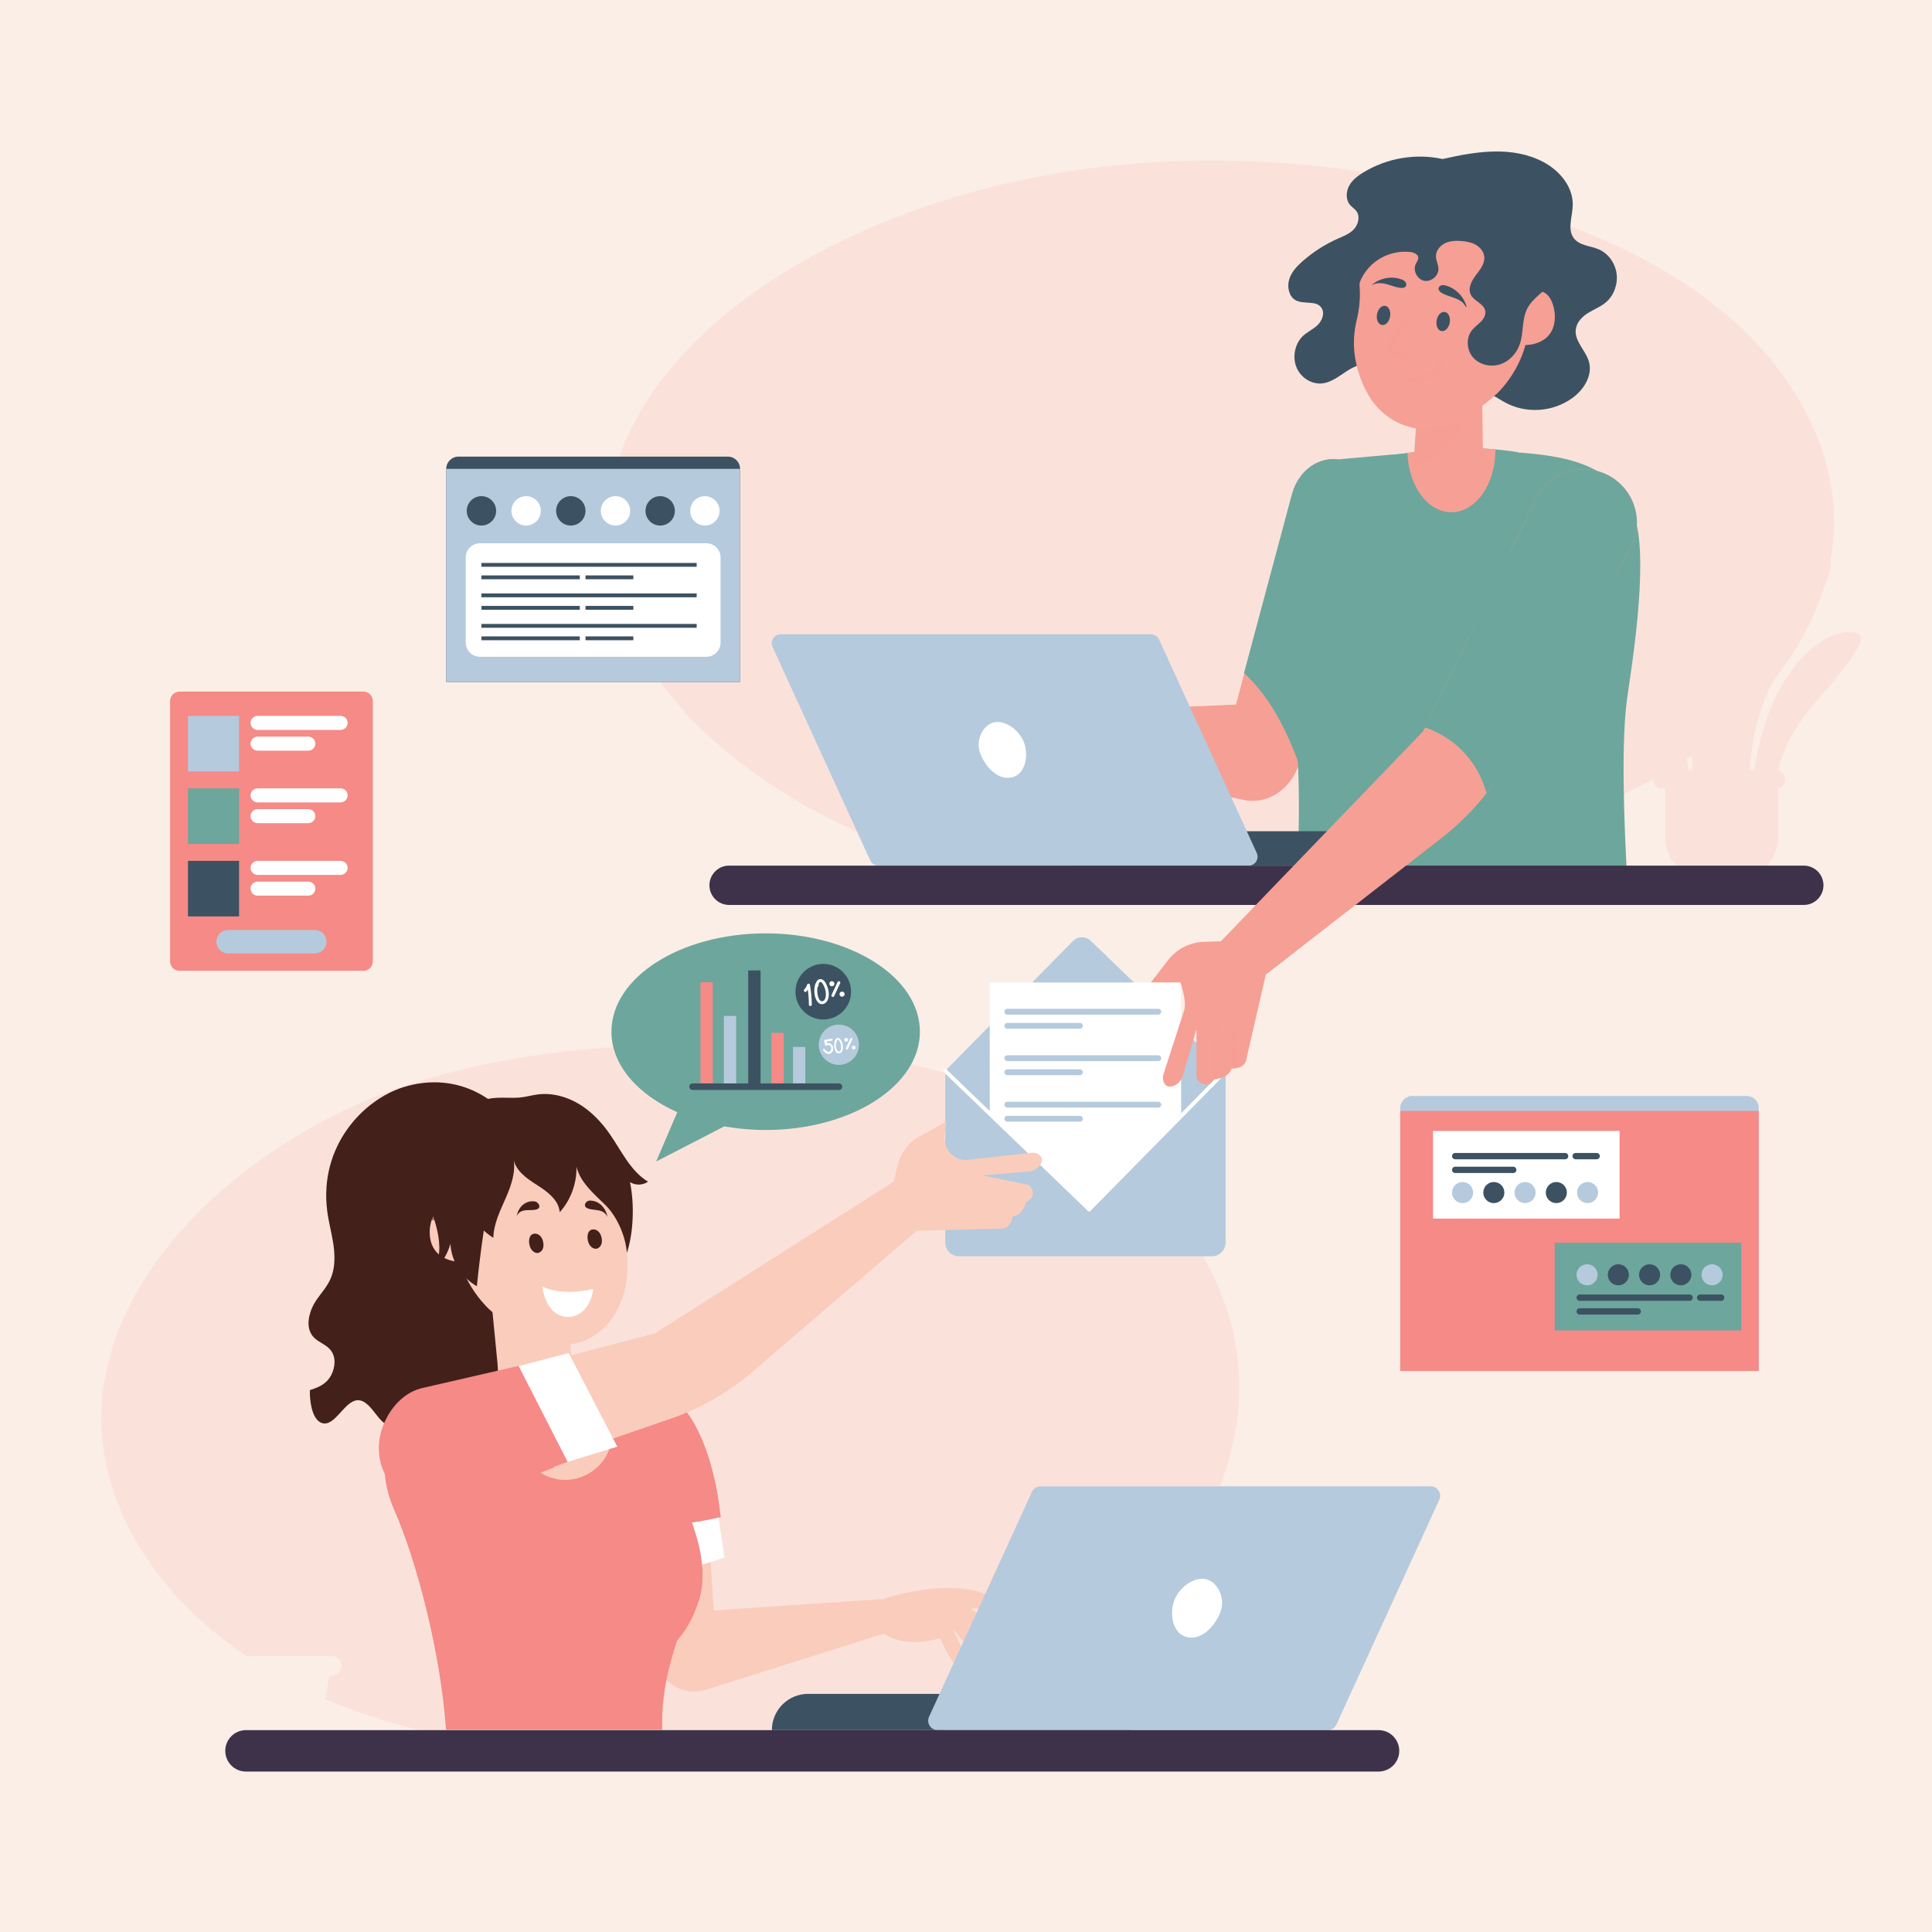 <?xml version="1.0" encoding="utf-8"?>
<!-- Generator: Adobe Illustrator 27.5.0, SVG Export Plug-In . SVG Version: 6.00 Build 0)  -->
<svg version="1.1" xmlns="http://www.w3.org/2000/svg" xmlns:xlink="http://www.w3.org/1999/xlink" x="0px" y="0px"
	 viewBox="0 0 500 500" style="enable-background:new 0 0 500 500;" xml:space="preserve">
<g id="BACKGROUND">
	<rect y="0" style="fill:#FAEEE6;" width="500" height="500"/>
	<path style="fill:#FAE2DB;" d="M315.292,41.525c-36.887-0.232-73.547,7.591-105.286,24.853
		c-26.983,14.674-51.257,38.572-52.876,67.529c-2.476,44.301,44.514,77.307,85.68,89.017c44.599,12.686,94.148,8.5,138.396-3.384
		c22.564-6.06,44.904-14.442,62.782-28.566c17.879-14.124,30.874-34.734,30.668-56.506c-0.187-19.767-11.231-38.552-26.77-52.094
		c-15.538-13.542-35.242-22.332-55.438-28.688C367.733,45.908,341.456,41.69,315.292,41.525z"/>
	<path style="fill:#FAE2DB;" d="M174.589,454.876c32.801,0.228,66.033-4.227,94.258-19.411
		c32.509-17.489,56.616-51.975,51.081-86.59c-4.392-27.469-26.555-50.506-53.14-63.025c-26.585-12.519-57.119-15.793-86.901-15.613
		c-25.8,0.156-51.867,2.814-76.088,11.104c-45.968,15.733-93.437,60.952-72.451,109.839c9.515,22.166,30.25,39.028,53.586,48.853
		c23.336,9.824,49.197,13.251,74.77,14.438C164.643,454.699,169.611,454.842,174.589,454.876z"/>
</g>
<g id="OBJECTS">
	<g>
		<g>
			<g>
				<path style="fill:#B5CADD;" d="M313.615,325.125h-65.416c-1.973,0-3.573-1.6-3.573-3.573v-44.404h72.562v44.404
					C317.188,323.526,315.589,325.125,313.615,325.125z"/>
			</g>
			<path style="fill:#B5CADD;" d="M317.191,277.144l-33.041,33.603c-1.263,1.284-3.334,1.316-4.64,0.054l-34.887-33.656
				l33.041-33.592c1.263-1.284,3.334-1.316,4.64-0.054L317.191,277.144z"/>
			<g>
				<polygon style="fill:#FFFFFF;" points="305.672,254.265 256.143,254.265 256.143,288.128 281.762,313.002 305.672,288.128 				
					"/>
				<g>
					<g>
						<path style="fill:#B5CADD;" d="M299.777,262.586h-39.085c-0.415,0-0.752-0.336-0.752-0.752l0,0
							c0-0.415,0.337-0.752,0.752-0.752h39.085c0.415,0,0.752,0.337,0.752,0.752l0,0
							C300.529,262.25,300.192,262.586,299.777,262.586z"/>
						<path style="fill:#B5CADD;" d="M279.483,266.226h-18.791c-0.415,0-0.752-0.336-0.752-0.752l0,0
							c0-0.415,0.337-0.752,0.752-0.752h18.791c0.415,0,0.751,0.337,0.751,0.752l0,0
							C280.234,265.889,279.898,266.226,279.483,266.226z"/>
					</g>
					<g>
						<path style="fill:#B5CADD;" d="M299.777,274.612h-39.085c-0.415,0-0.752-0.337-0.752-0.752l0,0
							c0-0.415,0.337-0.752,0.752-0.752h39.085c0.415,0,0.752,0.336,0.752,0.752l0,0
							C300.529,274.276,300.192,274.612,299.777,274.612z"/>
						<path style="fill:#B5CADD;" d="M279.483,278.252h-18.791c-0.415,0-0.752-0.337-0.752-0.752l0,0
							c0-0.415,0.337-0.752,0.752-0.752h18.791c0.415,0,0.751,0.337,0.751,0.752l0,0
							C280.234,277.915,279.898,278.252,279.483,278.252z"/>
					</g>
					<g>
						<path style="fill:#B5CADD;" d="M299.777,286.638h-39.085c-0.415,0-0.752-0.336-0.752-0.752l0,0
							c0-0.415,0.337-0.752,0.752-0.752h39.085c0.415,0,0.752,0.337,0.752,0.752l0,0
							C300.529,286.302,300.192,286.638,299.777,286.638z"/>
						<path style="fill:#B5CADD;" d="M279.483,290.278h-18.791c-0.415,0-0.752-0.336-0.752-0.752l0,0
							c0-0.415,0.337-0.752,0.752-0.752h18.791c0.415,0,0.751,0.336,0.751,0.752l0,0
							C280.234,289.941,279.898,290.278,279.483,290.278z"/>
					</g>
				</g>
			</g>
		</g>
		<g>
			<polygon style="fill:none;stroke:#FFFFFF;stroke-linecap:round;stroke-linejoin:round;stroke-miterlimit:10;" points="
				283.762,311.081 281.874,313.002 317.192,277.144 			"/>
			<polygon style="fill:none;stroke:#FFFFFF;stroke-linecap:round;stroke-linejoin:round;stroke-miterlimit:10;" points="
				244.624,277.144 281.874,313.002 280.018,311.211 			"/>
		</g>
	</g>
	<g>
		<g>
			<path style="fill:#B5CADD;" d="M455.16,354.804h-92.783v-68.03c0-1.734,1.406-3.141,3.141-3.141h86.502
				c1.734,0,3.141,1.406,3.141,3.141V354.804z"/>
			<rect x="362.377" y="287.503" style="fill:#F58A86;" width="92.783" height="67.301"/>
		</g>
		<g>
			<rect x="370.864" y="292.685" style="fill:#FFFFFF;" width="48.285" height="22.686"/>
			<g>
				<path style="fill:#3C5262;" d="M405.052,300.021h-28.449c-0.452,0-0.819-0.367-0.819-0.819l0,0c0-0.452,0.367-0.819,0.819-0.819
					h28.449c0.452,0,0.819,0.367,0.819,0.819l0,0C405.871,299.655,405.504,300.021,405.052,300.021z"/>
				<path style="fill:#3C5262;" d="M413.217,300.021h-5.435c-0.452,0-0.819-0.367-0.819-0.819l0,0c0-0.452,0.367-0.819,0.819-0.819
					h5.435c0.452,0,0.819,0.367,0.819,0.819l0,0C414.036,299.655,413.669,300.021,413.217,300.021z"/>
				<path style="fill:#3C5262;" d="M391.624,303.58h-15.021c-0.452,0-0.819-0.367-0.819-0.819l0,0c0-0.452,0.367-0.819,0.819-0.819
					h15.021c0.452,0,0.819,0.367,0.819,0.819l0,0C392.443,303.213,392.076,303.58,391.624,303.58z"/>
			</g>
			<g>
				<path style="fill:#B5CADD;" d="M381.243,308.635c0,1.508-1.222,2.73-2.73,2.73c-1.508,0-2.73-1.222-2.73-2.73
					c0-1.508,1.222-2.73,2.73-2.73C380.021,305.905,381.243,307.127,381.243,308.635z"/>
				<path style="fill:#3C5262;" d="M389.331,308.635c0,1.508-1.222,2.73-2.73,2.73c-1.508,0-2.73-1.222-2.73-2.73
					c0-1.508,1.222-2.73,2.73-2.73C388.109,305.905,389.331,307.127,389.331,308.635z"/>
				<path style="fill:#B5CADD;" d="M397.419,308.635c0,1.508-1.222,2.73-2.73,2.73c-1.508,0-2.73-1.222-2.73-2.73
					c0-1.508,1.222-2.73,2.73-2.73C396.197,305.905,397.419,307.127,397.419,308.635z"/>
				<path style="fill:#3C5262;" d="M405.507,308.635c0,1.508-1.222,2.73-2.73,2.73c-1.508,0-2.73-1.222-2.73-2.73
					c0-1.508,1.222-2.73,2.73-2.73C404.285,305.905,405.507,307.127,405.507,308.635z"/>
				<path style="fill:#B5CADD;" d="M413.594,308.635c0,1.508-1.222,2.73-2.73,2.73c-1.507,0-2.73-1.222-2.73-2.73
					c0-1.508,1.222-2.73,2.73-2.73C412.372,305.905,413.594,307.127,413.594,308.635z"/>
			</g>
		</g>
		<g>
			<rect x="402.354" y="321.625" style="fill:#6DA69C;" width="48.285" height="22.686"/>
			<g>
				<path style="fill:#3C5262;" d="M437.274,336.652h-28.449c-0.452,0-0.819-0.367-0.819-0.819l0,0c0-0.452,0.367-0.819,0.819-0.819
					h28.449c0.452,0,0.819,0.367,0.819,0.819l0,0C438.093,336.285,437.726,336.652,437.274,336.652z"/>
				<path style="fill:#3C5262;" d="M445.439,336.652h-5.435c-0.452,0-0.819-0.367-0.819-0.819l0,0c0-0.452,0.367-0.819,0.819-0.819
					h5.435c0.452,0,0.819,0.367,0.819,0.819l0,0C446.258,336.285,445.891,336.652,445.439,336.652z"/>
				<path style="fill:#3C5262;" d="M423.846,340.211h-15.021c-0.452,0-0.819-0.367-0.819-0.819l0,0c0-0.452,0.367-0.819,0.819-0.819
					h15.021c0.452,0,0.819,0.367,0.819,0.819l0,0C424.664,339.844,424.298,340.211,423.846,340.211z"/>
			</g>
			<g>
				<path style="fill:#B5CADD;" d="M413.465,329.919c0,1.508-1.222,2.73-2.73,2.73c-1.508,0-2.73-1.222-2.73-2.73
					c0-1.508,1.222-2.73,2.73-2.73C412.243,327.189,413.465,328.411,413.465,329.919z"/>
				<path style="fill:#3C5262;" d="M421.553,329.919c0,1.508-1.222,2.73-2.73,2.73c-1.508,0-2.73-1.222-2.73-2.73
					c0-1.508,1.222-2.73,2.73-2.73C420.331,327.189,421.553,328.411,421.553,329.919z"/>
				<path style="fill:#3C5262;" d="M429.641,329.919c0,1.508-1.222,2.73-2.73,2.73s-2.73-1.222-2.73-2.73
					c0-1.508,1.222-2.73,2.73-2.73S429.641,328.411,429.641,329.919z"/>
				<path style="fill:#3C5262;" d="M437.729,329.919c0,1.508-1.222,2.73-2.73,2.73c-1.508,0-2.73-1.222-2.73-2.73
					c0-1.508,1.222-2.73,2.73-2.73C436.506,327.189,437.729,328.411,437.729,329.919z"/>
				<path style="fill:#B5CADD;" d="M445.816,329.919c0,1.508-1.222,2.73-2.73,2.73c-1.508,0-2.73-1.222-2.73-2.73
					c0-1.508,1.222-2.73,2.73-2.73C444.594,327.189,445.816,328.411,445.816,329.919z"/>
			</g>
		</g>
	</g>
	<g>
		<g>
			<path style="fill:#3C5262;" d="M191.523,176.491h-76.03v-55.179c0-1.734,1.406-3.141,3.141-3.141h69.749
				c1.734,0,3.141,1.406,3.141,3.141V176.491z"/>
			<rect x="115.493" y="121.342" style="fill:#B5CADD;" width="76.03" height="55.149"/>
		</g>
		<g>
			<path style="fill:#3C5262;" d="M128.397,132.207c0,2.1-1.702,3.802-3.802,3.802c-2.1,0-3.802-1.702-3.802-3.802
				c0-2.1,1.702-3.802,3.802-3.802C126.695,128.405,128.397,130.107,128.397,132.207z"/>
			<path style="fill:#FFFFFF;" d="M139.962,132.207c0,2.1-1.702,3.802-3.802,3.802c-2.1,0-3.802-1.702-3.802-3.802
				c0-2.1,1.702-3.802,3.802-3.802C138.26,128.405,139.962,130.107,139.962,132.207z"/>
			<path style="fill:#3C5262;" d="M151.527,132.207c0,2.1-1.702,3.802-3.802,3.802c-2.1,0-3.802-1.702-3.802-3.802
				c0-2.1,1.702-3.802,3.802-3.802C149.825,128.405,151.527,130.107,151.527,132.207z"/>
			<circle style="fill:#FFFFFF;" cx="159.29" cy="132.207" r="3.802"/>
			<path style="fill:#3C5262;" d="M174.657,132.207c0,2.1-1.702,3.802-3.802,3.802c-2.1,0-3.802-1.702-3.802-3.802
				c0-2.1,1.702-3.802,3.802-3.802C172.955,128.405,174.657,130.107,174.657,132.207z"/>
			<path style="fill:#FFFFFF;" d="M186.222,132.207c0,2.1-1.702,3.802-3.802,3.802c-2.1,0-3.802-1.702-3.802-3.802
				c0-2.1,1.702-3.802,3.802-3.802C184.52,128.405,186.222,130.107,186.222,132.207z"/>
		</g>
		<g>
			<path style="fill:#FFFFFF;" d="M182.811,169.975h-58.605c-2.027,0-3.67-1.643-3.67-3.67v-22.038c0-2.027,1.643-3.67,3.67-3.67
				h58.605c2.027,0,3.67,1.643,3.67,3.67v22.038C186.48,168.332,184.837,169.975,182.811,169.975z"/>
			<g>
				<g>
					<rect x="124.595" y="145.69" style="fill:#3C5262;" width="55.704" height="0.992"/>
					<rect x="124.595" y="148.917" style="fill:#3C5262;" width="25.456" height="0.992"/>
					<rect x="151.527" y="148.917" style="fill:#3C5262;" width="12.386" height="0.992"/>
				</g>
				<g>
					<rect x="124.595" y="153.582" style="fill:#3C5262;" width="55.704" height="0.992"/>
					<rect x="124.595" y="156.809" style="fill:#3C5262;" width="25.456" height="0.992"/>
					<rect x="151.527" y="156.809" style="fill:#3C5262;" width="12.386" height="0.992"/>
				</g>
				<g>
					<rect x="124.595" y="161.473" style="fill:#3C5262;" width="55.704" height="0.992"/>
					<rect x="124.595" y="164.701" style="fill:#3C5262;" width="25.456" height="0.992"/>
					<rect x="151.527" y="164.701" style="fill:#3C5262;" width="12.386" height="0.992"/>
				</g>
			</g>
		</g>
	</g>
	<g>
		<path style="fill:#F58A86;" d="M94.042,251.245H46.465c-1.35,0-2.444-1.094-2.444-2.444v-67.369c0-1.35,1.094-2.444,2.444-2.444
			h47.577c1.35,0,2.444,1.094,2.444,2.444v67.37C96.486,250.151,95.392,251.245,94.042,251.245z"/>
		<g>
			<rect x="48.649" y="185.268" style="fill:#B5CADD;" width="13.222" height="14.379"/>
			<rect x="48.649" y="204.027" style="fill:#6DA69C;" width="13.222" height="14.379"/>
			<rect x="48.649" y="222.785" style="fill:#3C5262;" width="13.222" height="14.379"/>
		</g>
		<g>
			<path style="fill:#FFFFFF;" d="M88.15,188.904H66.664c-1.004,0-1.818-0.814-1.818-1.818l0,0c0-1.004,0.814-1.818,1.818-1.818
				H88.15c1.004,0,1.818,0.814,1.818,1.818l0,0C89.968,188.09,89.154,188.904,88.15,188.904z"/>
			<path style="fill:#FFFFFF;" d="M79.793,194.275H66.664c-1.004,0-1.818-0.814-1.818-1.818l0,0c0-1.004,0.814-1.818,1.818-1.818
				h13.129c1.004,0,1.818,0.814,1.818,1.818l0,0C81.611,193.462,80.797,194.275,79.793,194.275z"/>
		</g>
		<g>
			<path style="fill:#FFFFFF;" d="M88.15,207.663H66.664c-1.004,0-1.818-0.814-1.818-1.818l0,0c0-1.004,0.814-1.818,1.818-1.818
				H88.15c1.004,0,1.818,0.814,1.818,1.818l0,0C89.968,206.849,89.154,207.663,88.15,207.663z"/>
			<path style="fill:#FFFFFF;" d="M79.793,213.034H66.664c-1.004,0-1.818-0.814-1.818-1.818l0,0c0-1.004,0.814-1.818,1.818-1.818
				h13.129c1.004,0,1.818,0.814,1.818,1.818l0,0C81.611,212.22,80.797,213.034,79.793,213.034z"/>
		</g>
		<g>
			<path style="fill:#FFFFFF;" d="M88.15,226.421H66.664c-1.004,0-1.818-0.814-1.818-1.818l0,0c0-1.004,0.814-1.818,1.818-1.818
				H88.15c1.004,0,1.818,0.814,1.818,1.818l0,0C89.968,225.607,89.154,226.421,88.15,226.421z"/>
			<path style="fill:#FFFFFF;" d="M79.793,231.793H66.664c-1.004,0-1.818-0.814-1.818-1.818l0,0c0-1.004,0.814-1.818,1.818-1.818
				h13.129c1.004,0,1.818,0.814,1.818,1.818l0,0C81.611,230.979,80.797,231.793,79.793,231.793z"/>
		</g>
		<path style="fill:#B5CADD;" d="M81.472,246.75H59.036c-1.677,0-3.037-1.36-3.037-3.037l0,0c0-1.677,1.36-3.037,3.037-3.037h22.436
			c1.677,0,3.037,1.36,3.037,3.037l0,0C84.509,245.391,83.149,246.75,81.472,246.75z"/>
	</g>
	<g>
		<path style="fill:#6DA69C;" d="M198.153,241.557c-22.045,0-39.915,11.39-39.915,25.44c0,8.624,6.739,16.24,17.038,20.841
			l-5.458,12.759l17.627-9.094c3.409,0.604,6.997,0.934,10.708,0.934c22.044,0,39.915-11.39,39.915-25.44
			C238.068,252.947,220.198,241.557,198.153,241.557z"/>
		<g>
			<g>
				<g>
					<rect x="181.28" y="254.2" style="fill:#F58A86;" width="3.187" height="26.192"/>
					<rect x="193.641" y="251.146" style="fill:#3C5262;" width="3.187" height="29.246"/>
					<rect x="187.335" y="262.918" style="fill:#B5CADD;" width="3.187" height="17.474"/>
					<rect x="199.629" y="267.296" style="fill:#F58A86;" width="3.187" height="13.096"/>
					<rect x="205.23" y="270.948" style="fill:#B5CADD;" width="3.187" height="9.443"/>
				</g>
				<path style="fill:#3C5262;" d="M217.125,282.083h-37.899c-0.467,0-0.845-0.378-0.845-0.845l0,0c0-0.467,0.379-0.845,0.846-0.845
					h37.899c0.467,0,0.845,0.378,0.845,0.845v0C217.971,281.704,217.592,282.083,217.125,282.083z"/>
			</g>
			<g>
				<g>
					<circle style="fill:#3C5262;" cx="213.063" cy="256.651" r="7.195"/>
					<g>
						<g>
							<path style="fill:#FFFFFF;" d="M209.603,254.84c-0.069-0.385-0.618-0.325-0.721,0c-0.148,0.469-0.397,0.887-0.737,1.243
								c-0.332,0.348,0.196,0.877,0.528,0.528c0.142-0.149,0.266-0.309,0.382-0.474c0.18,1.279,0.276,2.569,0.286,3.862
								c0.004,0.481,0.751,0.482,0.747,0C210.075,258.268,209.91,256.543,209.603,254.84z"/>
							<path style="fill:#FFFFFF;" d="M214.152,255.46c-0.184-0.51-0.413-1.044-0.749-1.474c-0.373-0.478-1.025-0.785-1.602-0.462
								c-0.335,0.187-0.508,0.497-0.605,0.839c-0.074,0.041-0.137,0.107-0.169,0.209c-0.356,1.136-0.378,2.377-0.035,3.519
								c0.268,0.893,0.914,1.988,2.016,1.756c1.152-0.243,1.499-1.604,1.484-2.618C214.483,256.627,214.357,256.025,214.152,255.46z
								 M212.809,259.126c-0.703,0.097-1.02-0.923-1.152-1.43c-0.194-0.748-0.208-1.522-0.068-2.274
								c0.12-0.051,0.219-0.155,0.233-0.319c0.024-0.298,0.044-0.815,0.384-0.945c0.382-0.146,0.68,0.362,0.827,0.628
								c0.401,0.73,0.688,1.554,0.71,2.392C213.76,257.819,213.63,259.013,212.809,259.126z"/>
						</g>
						<g>
							<path style="fill:#FFFFFF;" d="M217.287,253.983c-0.162-0.095-0.425-0.05-0.511,0.134c-0.52,1.114-1.041,2.227-1.561,3.341
								c-0.085,0.183-0.051,0.403,0.134,0.511c0.162,0.095,0.425,0.05,0.511-0.134c0.52-1.114,1.041-2.228,1.561-3.341
								C217.507,254.311,217.473,254.091,217.287,253.983z"/>
							<path style="fill:#FFFFFF;" d="M215.924,254.388c-0.016-0.038-0.032-0.085-0.055-0.123c-0.024-0.039-0.054-0.075-0.083-0.109
								c-0.041-0.049-0.097-0.09-0.15-0.124c-0.054-0.035-0.116-0.06-0.177-0.078c-0.046-0.013-0.096-0.017-0.143-0.023
								c-0.018-0.002-0.036-0.003-0.054-0.002c-0.113,0.007-0.176,0.027-0.278,0.074c-0.013,0.007-0.02,0.021-0.032,0.029
								c-0.037,0.016-0.072,0.034-0.1,0.064c-0.011,0.009-0.021,0.018-0.03,0.029c-0.029,0.033-0.058,0.069-0.081,0.106
								c-0.007,0.012-0.014,0.024-0.019,0.036c-0.018,0.04-0.038,0.082-0.051,0.125c-0.004,0.013-0.007,0.027-0.009,0.041
								c-0.007,0.045-0.015,0.092-0.016,0.138c-0.001,0.06,0.008,0.121,0.021,0.18c0.013,0.057,0.038,0.113,0.065,0.165
								c0.006,0.012,0.013,0.024,0.021,0.035c0.025,0.036,0.052,0.073,0.082,0.105c0.009,0.01,0.02,0.019,0.03,0.027
								c0.034,0.027,0.069,0.058,0.108,0.079c0.039,0.021,0.082,0.038,0.124,0.053c0.015,0.005,0.031,0.008,0.046,0.011
								c0.045,0.007,0.091,0.016,0.137,0.016c0.047,0,0.095-0.009,0.14-0.017c0.06-0.01,0.117-0.038,0.172-0.063
								c0.055-0.025,0.104-0.067,0.149-0.105c0.046-0.039,0.083-0.09,0.117-0.139c0.008-0.012,0.016-0.025,0.022-0.038
								c0.019-0.04,0.038-0.082,0.051-0.125c0.013-0.044,0.016-0.091,0.022-0.136c0.002-0.017,0.003-0.034,0.001-0.052
								C215.952,254.507,215.947,254.445,215.924,254.388z"/>
							<path style="fill:#FFFFFF;" d="M218.548,257.092c-0.016-0.038-0.032-0.085-0.055-0.123c-0.024-0.039-0.054-0.075-0.083-0.109
								c-0.041-0.049-0.097-0.09-0.15-0.124c-0.054-0.035-0.116-0.06-0.177-0.078c-0.046-0.013-0.096-0.017-0.143-0.023
								c-0.018-0.002-0.036-0.003-0.054-0.002c-0.113,0.007-0.176,0.027-0.278,0.074c-0.013,0.007-0.02,0.021-0.032,0.029
								c-0.037,0.016-0.072,0.034-0.1,0.064c-0.011,0.009-0.021,0.018-0.03,0.029c-0.029,0.033-0.058,0.069-0.081,0.106
								c-0.007,0.012-0.014,0.024-0.019,0.036c-0.018,0.04-0.038,0.082-0.051,0.125c-0.004,0.013-0.006,0.027-0.009,0.04
								c-0.007,0.045-0.015,0.092-0.017,0.138c-0.001,0.06,0.008,0.121,0.021,0.18c0.013,0.057,0.038,0.113,0.064,0.165
								c0.006,0.012,0.013,0.024,0.021,0.035c0.025,0.036,0.052,0.073,0.082,0.105c0.009,0.01,0.02,0.019,0.031,0.027
								c0.034,0.027,0.069,0.058,0.108,0.079c0.039,0.021,0.082,0.038,0.124,0.053c0.015,0.005,0.03,0.008,0.046,0.011
								c0.045,0.007,0.091,0.016,0.137,0.016c0.047,0,0.095-0.009,0.14-0.017c0.06-0.01,0.117-0.038,0.172-0.063
								c0.055-0.025,0.104-0.067,0.149-0.105c0.046-0.039,0.083-0.09,0.117-0.139c0.008-0.012,0.016-0.025,0.022-0.038
								c0.019-0.04,0.038-0.082,0.051-0.125c0.013-0.044,0.016-0.091,0.022-0.137c0.002-0.017,0.003-0.034,0.002-0.052
								C218.577,257.211,218.571,257.148,218.548,257.092z"/>
						</g>
					</g>
				</g>
				<g>
					<path style="fill:#B5CADD;" d="M222.306,270.379c0,2.877-2.332,5.209-5.21,5.209c-2.877,0-5.209-2.332-5.209-5.209
						s2.332-5.21,5.209-5.21C219.973,265.17,222.306,267.502,222.306,270.379z"/>
					<g>
						<g>
							<path style="fill:#FFFFFF;" d="M220.461,268.659c-0.119-0.07-0.314-0.037-0.377,0.099c-0.384,0.823-0.769,1.645-1.153,2.468
								c-0.063,0.135-0.038,0.298,0.099,0.378c0.119,0.07,0.314,0.037,0.377-0.099c0.384-0.823,0.769-1.645,1.153-2.468
								C220.623,268.901,220.598,268.739,220.461,268.659z"/>
							<path style="fill:#FFFFFF;" d="M219.454,268.958c-0.012-0.028-0.024-0.063-0.041-0.091c-0.018-0.029-0.039-0.055-0.061-0.081
								c-0.031-0.036-0.072-0.066-0.111-0.092c-0.04-0.026-0.085-0.044-0.131-0.057c-0.034-0.01-0.071-0.013-0.106-0.017
								c-0.013-0.002-0.026-0.002-0.04-0.001c-0.083,0.005-0.13,0.02-0.205,0.054c-0.01,0.005-0.015,0.015-0.023,0.022
								c-0.027,0.011-0.053,0.025-0.074,0.047c-0.008,0.007-0.016,0.013-0.022,0.021c-0.022,0.025-0.042,0.051-0.06,0.078
								c-0.005,0.009-0.01,0.018-0.014,0.027c-0.014,0.03-0.028,0.061-0.037,0.092c-0.003,0.01-0.005,0.02-0.006,0.03
								c-0.005,0.033-0.011,0.068-0.012,0.102c-0.001,0.044,0.006,0.09,0.016,0.133c0.009,0.042,0.028,0.084,0.048,0.122
								c0.005,0.009,0.01,0.018,0.016,0.026c0.019,0.027,0.038,0.054,0.061,0.078c0.007,0.007,0.014,0.014,0.022,0.02
								c0.025,0.02,0.051,0.043,0.08,0.059c0.029,0.016,0.061,0.028,0.092,0.039c0.011,0.004,0.023,0.006,0.034,0.008
								c0.033,0.005,0.067,0.012,0.101,0.012c0.035,0,0.07-0.007,0.104-0.013c0.044-0.008,0.087-0.028,0.127-0.047
								c0.04-0.019,0.077-0.049,0.11-0.077c0.034-0.029,0.061-0.066,0.086-0.103c0.006-0.009,0.012-0.018,0.016-0.028
								c0.014-0.03,0.028-0.06,0.038-0.092c0.01-0.032,0.012-0.068,0.016-0.101c0.001-0.013,0.002-0.025,0.001-0.038
								C219.475,269.046,219.471,269,219.454,268.958z"/>
							<path style="fill:#FFFFFF;" d="M221.393,270.955c-0.011-0.028-0.024-0.063-0.041-0.091c-0.017-0.029-0.039-0.055-0.061-0.081
								c-0.031-0.036-0.072-0.066-0.111-0.092c-0.04-0.026-0.085-0.044-0.131-0.058c-0.034-0.01-0.071-0.013-0.106-0.017
								c-0.013-0.001-0.026-0.002-0.04-0.001c-0.083,0.005-0.13,0.02-0.205,0.055c-0.01,0.005-0.015,0.015-0.024,0.022
								c-0.027,0.012-0.053,0.025-0.074,0.047c-0.008,0.007-0.016,0.013-0.022,0.021c-0.022,0.024-0.043,0.051-0.06,0.078
								c-0.005,0.008-0.01,0.017-0.014,0.027c-0.014,0.03-0.028,0.061-0.037,0.092c-0.003,0.01-0.005,0.02-0.006,0.03
								c-0.005,0.033-0.011,0.068-0.012,0.102c-0.001,0.044,0.006,0.09,0.016,0.133c0.009,0.042,0.028,0.084,0.048,0.122
								c0.005,0.009,0.01,0.018,0.016,0.026c0.019,0.027,0.039,0.054,0.061,0.078c0.007,0.007,0.015,0.014,0.022,0.02
								c0.025,0.02,0.051,0.043,0.08,0.059c0.029,0.015,0.061,0.028,0.092,0.039c0.011,0.004,0.022,0.006,0.034,0.008
								c0.033,0.005,0.068,0.012,0.101,0.012c0.035,0,0.07-0.007,0.104-0.013c0.044-0.007,0.087-0.028,0.127-0.046
								c0.04-0.019,0.077-0.049,0.11-0.077c0.034-0.029,0.061-0.066,0.086-0.103c0.006-0.009,0.012-0.019,0.016-0.028
								c0.014-0.03,0.028-0.06,0.038-0.092c0.01-0.032,0.012-0.068,0.016-0.101c0.002-0.013,0.002-0.025,0.001-0.038
								C221.414,271.043,221.41,270.997,221.393,270.955z"/>
						</g>
						<g>
							<path style="fill:#FFFFFF;" d="M217.958,269.894c-0.114-0.314-0.255-0.643-0.462-0.908c-0.23-0.295-0.632-0.484-0.987-0.285
								c-0.206,0.115-0.313,0.306-0.373,0.517c-0.046,0.025-0.085,0.066-0.104,0.129c-0.219,0.7-0.233,1.464-0.021,2.168
								c0.165,0.55,0.563,1.225,1.242,1.082c0.71-0.15,0.923-0.989,0.914-1.613C218.162,270.613,218.084,270.242,217.958,269.894z
								 M217.131,272.152c-0.433,0.06-0.629-0.569-0.71-0.881c-0.119-0.461-0.128-0.938-0.042-1.401
								c0.074-0.032,0.135-0.096,0.143-0.197c0.015-0.184,0.027-0.502,0.237-0.582c0.235-0.09,0.419,0.223,0.509,0.387
								c0.247,0.45,0.424,0.957,0.438,1.474C217.717,271.347,217.637,272.083,217.131,272.152z"/>
							<path style="fill:#FFFFFF;" d="M215.102,270.194c-0.32-0.248-0.759-0.332-1.145-0.22c-0.023-0.136-0.054-0.271-0.088-0.405
								c0.481-0.086,0.962-0.172,1.443-0.258c0.326-0.058,0.188-0.556-0.137-0.497c-0.564,0.101-1.129,0.202-1.693,0.303
								c-0.134,0.024-0.219,0.194-0.18,0.317c0.094,0.299,0.163,0.604,0.197,0.915c0.019,0.175,0.211,0.347,0.388,0.223
								c0.275-0.193,0.65-0.176,0.913,0.037c0.279,0.225,0.376,0.636,0.301,0.977c-0.074,0.334-0.322,0.686-0.702,0.654
								c-0.43-0.035-0.73-0.437-0.978-0.745c-0.088-0.109-0.273-0.09-0.365,0c-0.108,0.106-0.087,0.257,0,0.365
								c0.363,0.45,0.822,0.933,1.454,0.896c0.574-0.034,1.001-0.542,1.099-1.083C215.706,271.133,215.548,270.539,215.102,270.194z
								"/>
						</g>
					</g>
				</g>
			</g>
		</g>
	</g>
	<g>
		<g>
			<g>
				<path style="fill:#43201A;" d="M141.49,348.858c-0.419-0.189-0.812-0.484-1.151-0.88c-1.025-1.198-1.51-3.266-1.209-5.161
					c0.619-3.897,4.136-6.661,3.635-10.536c-0.531-4.104-5.211-5.026-5.361-9.213c-0.085-2.379,1.401-4.25,2.274-6.328
					c1.72-4.098,1.031-9.304-0.294-13.545c-2.807-8.988-8.222-16.014-14.591-19.74c-6.369-3.726-13.626-4.241-20.477-2.073
					c-10.287,3.256-21.833,15.195-19.616,32.161c0.368,2.815,1.123,5.479,1.551,8.273c0.428,2.794,0.501,5.869-0.437,8.466
					c-0.938,2.598-2.727,4.32-4.125,6.465c-1.398,2.145-2.442,5.393-1.455,7.855c1.27,3.17,5.013,2.909,6.092,6.228
					c0.692,2.13-0.15,4.834-1.481,6.33c-1.331,1.496-3.027,2.072-4.66,2.607c-0.07,3.596,0.825,7.942,3.282,8.555
					c3.292,0.822,5.681-5.759,9.045-5.942c2.054-0.112,3.663,2.188,5.171,4.109c1.508,1.921,3.626,3.68,5.499,2.378
					c1.61-1.119,2.348-4.12,4.019-5.021c1.391-0.75,2.913,0.236,4.373-0.078c1.855-0.398,3.322-2.812,5.181-3.154
					c2.265-0.416,4.084,2.305,6.199,3.396c1.924,0.992,4.209,0.549,5.944-1.152c1.456-1.428,2.52-3.653,4.097-4.776
					c1.886-1.343,4.114-0.842,6.131-1.659c2.476-1.004,4.509-4.154,5.007-7.76C143.297,349.19,142.339,349.241,141.49,348.858z"/>
			</g>
			<g>
				<g>
					<path style="fill:#FACCBC;" d="M229.165,413.631c0,0,28.106-9.518,34.593,7.381c0,0,2.652,5.672-6.979-3.209
						c0,0-3.799-2.367-5.506-1.321c0,0,9.862,5.785,10.641,8.356c0.395,1.306-2.396,4.992-12.34-5.537c0,0,5.415,5.651,6.138,9.181
						c0.312,1.526-1.64,2.435-2.604,1.212l-6.642-8.425l4.244,9.062c0.31,0.662,0.162,1.49-0.434,1.913
						c-1.006,0.715-3.106,0.202-6.977-8.273l0,0c-0.03,0.026-0.052,0.067-0.091,0.076c-5.328,1.27-9.854,1.611-14.708-1.315
						l-0.878-0.934L229.165,413.631z"/>
					<path style="fill:#FACCBC;" d="M182.528,437.379c0.262-0.069,49.081-15.509,49.081-15.509l-0.862-8.198l-46.042,3.112
						c0,0-2.041-39.407-5.402-44.936c-0.033-0.055-0.067-0.11-0.101-0.164c-5.816-9.433-20.451-8.135-19.475,6.401
						C159.739,378.263,159.252,443.456,182.528,437.379z"/>
				</g>
				<g>
					<path style="fill:#FFFFFF;" d="M161.557,407.036c8.798,0.432,17.671-0.932,25.929-3.97l-0.198-1.315l-1.292-8.771l-0.429-2.994
						c-9.612,0.247-19.291-1.051-28.87-2.543c0.209,1.39,0.472,2.798,0.761,4.243c0.127,0.617,0.253,1.235,0.395,1.855
						C158.819,397.919,160.094,402.481,161.557,407.036z"/>
				</g>
				<g>
					<path style="fill:#F58A86;" d="M157.853,393.542c9.385,1.808,19.245,1.402,28.681-0.937l-0.425-3.177
						c-0.33-2.593-0.868-5.483-1.615-8.407c-3.551-13.933-11.83-28.607-24.462-15.072c-4.622,4.956-4.699,14.627-2.558,25.726
						C157.596,392.296,157.716,392.918,157.853,393.542z"/>
				</g>
			</g>
			<g>
				<path style="fill:#F58A86;" d="M115.353,446.767c0.021,0.285,0.057,0.579,0.091,0.885h55.942
					c-0.045-1.452-0.034-2.916,0.034-4.38c0.238-5.492,1.418-11.086,3.086-16.408c0.284-0.942,0.579-1.872,0.908-2.803
					c4.811-7.501,9.532-12.527,3.597-29.389l-2.428-9.101l-1.316-4.959c-0.919-3.348-2.224-7.41-3.54-11.268
					c-0.352-1.021-0.76-1.997-1.271-2.928c-0.953-1.793-2.167-3.404-3.574-4.811c-3.336-3.302-7.784-5.39-12.55-5.685
					c-0.442-0.034-0.896-0.045-1.339-0.045c-0.057-0.023-0.182-0.023-0.363-0.023c-0.261,0-0.635,0.011-1.112,0.023
					c-4.891,0.159-20.618,1.101-30.32,1.679c-0.431,0.034-0.851,0.057-1.26,0.079c-0.284,0.011-0.606-0.01-0.93,0.045
					c-0.47,0.081-0.934,0.172-1.393,0.275c-15.624,3.492-22.06,18.072-15.624,32.731
					C108.016,404.408,113.968,427.944,115.353,446.767z"/>
				<g>
					<path style="fill:#F58A86;" d="M177.693,390.091c-1.295-3.581-2.549-7.198-3.166-10.967c-0.07-0.427-0.719-0.246-0.649,0.179
						c1.072,6.543,4.043,12.541,5.85,18.879c0.887,3.113,1.474,6.32,1.383,9.568c-0.087,3.071-0.738,6.116-1.873,8.969
						c-1.284,3.228-3.216,6.192-5.66,8.661c-0.305,0.308,0.171,0.785,0.476,0.476c4.372-4.417,7.089-10.362,7.639-16.548
						C182.287,402.612,179.93,396.279,177.693,390.091z"/>
					<path style="fill:#F58A86;" d="M158.996,360.826c-0.104-0.718-0.194-1.437-0.267-2.158c-0.043-0.427-0.717-0.431-0.673,0
						c0.531,5.235,2.115,10.426,1.693,15.727c-0.353,4.438-2.24,8.831-6.366,10.946c-4.069,2.085-8.936,1.652-13.045-0.061
						c-4.6-1.917-8.579-5.241-12.215-8.582c-3.745-3.44-7.166-7.236-10.19-11.325c-0.384-0.519-0.761-1.043-1.133-1.571
						c-0.248-0.352-0.832-0.016-0.581,0.34c3.019,4.287,6.445,8.285,10.233,11.911c1.89,1.809,3.866,3.534,5.932,5.14
						c2.001,1.556,4.104,2.999,6.387,4.111c4.166,2.029,9.042,2.882,13.494,1.252c2.073-0.758,3.906-2.039,5.254-3.795
						c1.382-1.801,2.209-3.975,2.62-6.194C161.117,371.29,159.752,366.035,158.996,360.826z"/>
				</g>
				<g>
					<path style="fill:#FACCBC;" d="M121.197,357.554c2.043,6.695,6.252,12.789,11.37,17.656c2.122,2.008,4.403,3.847,6.774,5.549
						c8.034,5.742,19.359-0.238,19.007-10.111v-0.204c-0.204-5.061-1.362-10.315-4.017-14.524c-0.442-0.034-0.896-0.045-1.339-0.045
						c-0.034-0.011-0.079-0.023-0.147-0.011c-0.057-0.011-0.136-0.011-0.216-0.011c-0.261,0-0.635,0.011-1.112,0.023
						c-4.459,0.148-17.929,0.942-27.619,1.521C122.956,357.452,122.048,357.498,121.197,357.554z"/>
				</g>
				<g>
					<path style="fill:#FACCBC;" d="M123.897,357.396c1.952,4.596,5.072,8.783,8.715,12.255c1.827,1.736,3.79,3.314,5.833,4.789
						c6.933,4.948,16.692-0.204,16.397-8.715v-0.181c-0.136-3.291-0.738-6.661-1.997-9.679c-0.057-0.011-0.136-0.011-0.216-0.011
						c-0.261,0-0.635,0.011-1.112,0.023C147.057,356.023,133.588,356.817,123.897,357.396z"/>
				</g>
				<path style="fill:#FACCBC;" d="M148.336,355.764c0,0-0.013,0.046-0.01,0.107c-0.006,0.198,0,0.641,0.01,1.175
					c0.04,3.417-1.492,6.666-4.293,8.497c-2.182,1.419-4.55,1.815-7.12,1.144c-4.509-1.159-7.661-5.446-7.94-10.053l-0.222-3.707
					l-1.95-19.953l19.069-1.083l0.39,3.722l1.248,12.204L148.336,355.764z"/>
				<path style="opacity:0.49;fill:#FACCBC;" d="M148.336,355.764c0,0-0.013,0.046-0.01,0.107c-19.396,0.29-18.8-22.699-18.8-22.699
					l16.744,2.441l1.248,12.204L148.336,355.764z"/>
				<path style="fill:#FACCBC;" d="M161.678,320.237c-0.446-3.1-0.878-6.187-1.098-9.311c-0.314-4.479-3.012-8.955-5.68-12.693
					c-1.698-2.379-3.744-4.509-6.163-6.146c-6.442-4.358-15.886-5.056-22.955-1.995c-9.896,4.284-10.788,14.349-7.969,23.347
					c-6.42-3.083-6.609,5.076-6.609,5.076c-0.189,8.159,7.777,8.029,7.777,8.029c2.417,7.76,7.781,12.445,7.781,12.445
					c5.017,4.483,9.418,6.957,13.097,8.239c7.328,2.554,15.198-0.439,19.109-6.85c3.218-5.277,3.963-11.244,3.117-17.299
					C161.951,322.129,161.814,321.182,161.678,320.237z"/>
				<path style="opacity:0.49;fill:#FACCBC;" d="M152.572,328.297c-0.305-0.613-0.819-1.103-1.255-1.625
					c-0.495-0.592-0.925-1.234-1.301-1.905c-0.757-1.348-1.237-2.804-1.477-4.309c-0.066-0.413-0.569-0.656-0.935-0.577
					c-0.434,0.094-0.596,0.504-0.531,0.912c0.403,2.525,1.516,4.928,3.182,6.92c0.641,0.766,1.557,1.579,0.773,2.523
					c-0.783,0.944-2.243,0.801-3.371,0.735c-0.981-0.058-0.979,1.466,0,1.524c1.468,0.087,3.037,0.098,4.19-0.877
					C152.8,330.809,153.164,329.489,152.572,328.297z"/>
				<g>
					<path style="fill:#43201A;" d="M152.011,310.892c0.324-0.183,0.665-0.197,0.985-0.174c2.119,0.149,3.782,1.869,4.223,4.24
						c-0.148-0.319-0.322-0.613-0.566-0.832c-0.014-0.013-0.03-0.018-0.045-0.03c-0.135-0.149-0.283-0.282-0.446-0.386
						c-0.599-0.386-1.332-0.5-2.058-0.585c-0.726-0.084-1.468-0.146-2.116-0.44c-0.313-0.142-0.628-0.395-0.613-0.827
						C151.39,311.469,151.687,311.076,152.011,310.892z"/>
				</g>
				<g>
					<path style="fill:#43201A;" d="M138.963,311.164c-0.322-0.216-0.664-0.266-0.983-0.276c-2.119-0.07-3.795,1.477-4.256,3.801
						c0.151-0.303,0.327-0.58,0.572-0.774c0.015-0.012,0.031-0.015,0.046-0.025c0.136-0.135,0.285-0.252,0.448-0.34
						c0.602-0.324,1.336-0.362,2.062-0.371c0.726-0.009,1.468,0.006,2.118-0.221c0.314-0.109,0.631-0.33,0.619-0.763
						C139.579,311.805,139.285,311.38,138.963,311.164z"/>
				</g>
				<path style="fill:#FFFFFF;" d="M140.334,332.941c0,0,4.51,2.638,13.174,0.641c0,0-0.346,5.142-4.383,6.827
					c-2.138,0.892-4.67,0.314-6.225-1.403C141.821,337.813,140.73,335.912,140.334,332.941z"/>
				<g>
					<path style="fill:#43201A;" d="M140.548,321.331c0.013,0.058,0.025,0.117,0.036,0.176c0.106,0.569,0.11,1.174-0.114,1.708
						c-0.224,0.533-0.709,0.98-1.284,1.045c-0.716,0.081-1.381-0.431-1.764-1.042c-0.733-1.17-0.878-4.082,1.17-3.948
						c0.537,0.035,1.033,0.345,1.369,0.766C140.259,320.409,140.441,320.863,140.548,321.331z"/>
					<path style="fill:#43201A;" d="M155.668,320.237c0.013,0.058,0.025,0.117,0.036,0.176c0.106,0.569,0.11,1.174-0.114,1.708
						c-0.224,0.534-0.709,0.98-1.284,1.045c-0.716,0.081-1.381-0.431-1.763-1.042c-0.733-1.17-0.878-4.082,1.17-3.948
						c0.537,0.035,1.033,0.345,1.369,0.766C155.38,319.314,155.562,319.769,155.668,320.237z"/>
				</g>
			</g>
			<g>
				<path style="fill:#3C5262;" d="M292.697,438.373h-83.558c-5.182,0-9.383,4.201-9.383,9.384l0,0h92.942V438.373z"/>
				<path style="fill:#B5CADD;" d="M370.275,384.664H269.287c-0.953,0-1.819,0.556-2.215,1.423l-26.639,58.22
					c-0.738,1.614,0.441,3.45,2.215,3.45h100.989c0.953,0,1.819-0.556,2.215-1.423l26.639-58.22
					C373.229,386.5,372.05,384.664,370.275,384.664z"/>
				<path style="fill:#FFFFFF;" d="M315.402,411.423c-3.141-5.7-9.911-1.804-11.566,2.941c-1.157,3.317-0.472,8.648,3.668,9.391
					c3.992,0.716,7.555-3.786,8.532-7.179C316.533,414.85,316.243,412.949,315.402,411.423z"/>
			</g>
			<g>
				<g>
					<path style="fill:#FACCBC;" d="M269.389,301.158c-0.588,1.185-1.827,1.907-3.146,2.014l-12.083,1.016l11.334,2.308
						c2.37,0.481,2.477,3.832,0.143,4.464c-0.009-0.009-0.009,0-0.018,0c0,0-0.08,0.392-0.285,0.927
						c-0.116,0.249-0.249,0.552-0.428,0.864c-0.535,0.927-1.435,1.889-2.878,2.094c0,0,0,0.027,0,0.071
						c-0.018,0.143-0.08,0.517-0.232,0.944c-0.276,0.82-0.891,1.88-2.21,2.103l-22.321,0.561l-42.513,36.49
						c-6.416,5.516-13.847,9.713-21.867,12.377l-15.344,5.293l-11.575,3.992l-27.614,9.526c-7.298,2.424-15.14-1.773-17.189-9.187
						c-0.57-2.103-0.615-4.233-0.205-6.22c0.989-4.892,4.669-9.044,9.837-10.354l23.4-6.131l12.03-3.154l23.275-6.095l61.796-39.261
						l0.998-4.197c0.811-3.404,3.101-6.282,6.246-7.833l6.344-3.493l-0.41,3.368c-0.374,3.021,1.577,5.961,4.571,6.505
						c0.339,0.062,0.668,0.089,0.98,0.071l16.761-1.889c0.748-0.08,1.533,0.053,2.139,0.517
						C269.745,299.465,269.852,300.24,269.389,301.158z"/>
				</g>
				<path style="opacity:0.5;fill:#FACCBC;" d="M265.331,311.698c0.208-0.533,0.287-0.923,0.287-0.923
					c0.009,0.002,0.012-0.008,0.021-0.006c-4.487-1.002-8.995-1.859-13.54-2.575c-0.615-0.095-0.809,0.857-0.194,0.952
					C256.413,309.855,260.882,310.704,265.331,311.698z"/>
				<path style="opacity:0.5;fill:#FACCBC;" d="M249.907,313.461c3.98,0.621,7.946,1.358,11.889,2.209
					c0.156-0.425,0.212-0.8,0.232-0.945c-3.952-0.853-7.928-1.592-11.927-2.217C249.487,312.404,249.284,313.355,249.907,313.461z"
					/>
			</g>
			<g>
				<path style="fill:#FFFFFF;" d="M159.749,374.395l-12.839,3.947l-29.163,8.824c-7.707,2.56-15.988-1.873-18.153-9.702
					c-0.602-2.221-0.649-4.47-0.216-6.568c1.045-5.166,4.931-9.552,10.389-10.935l24.712-6.474l12.704-3.331L159.749,374.395z"/>
				<path style="fill:#F58A86;" d="M146.91,378.342l-29.805,10.586c-7.877,2.694-16.341-1.971-18.553-10.21
					c-0.616-2.337-0.664-4.704-0.221-6.912c1.067-5.437,5.04-11.051,10.618-12.507l25.256-5.813L146.91,378.342z"/>
			</g>
			<g>
				<path style="fill:#43201A;" d="M167.704,305.815c-4.564-2.766-6.878-7.994-9.93-12.372c-2.126-3.05-4.743-5.811-7.928-7.727
					c-3.186-1.917-6.975-2.947-10.663-2.478c-1.446,0.184-2.858,0.592-4.306,0.762c-2.046,0.24-4.117,0.001-6.174,0.104
					c-5.673,0.283-11.113,3.293-14.516,7.841c-3.404,4.548-4.76,10.529-3.839,16.134c0.589,3.58,2.045,6.96,2.838,10.5
					c0.793,3.54,0.839,7.502-1.18,10.517c2.202-1.881,3.816-4.441,4.562-7.239c0.223,4.509,2.903,8.821,6.847,11.017
					c0.477-4.821,1.077-9.63,1.794-14.422c0.758,0.709,1.576,1.353,2.468,1.888c0.082-3.611,1.751-6.964,3.199-10.272
					c1.447-3.309,2.726-6.935,1.98-10.469c0.335,3.189,3.338,5.319,6.048,7.032c2.71,1.713,5.696,3.892,5.956,7.088
					c2.858-3.183,4.439-7.481,4.323-11.757c1.03,4.04,4.442,6.935,7.435,9.838c2.992,2.903,5.319,8.068,5.611,12.47
					c1.775-5.328,1.971-12.847,0.812-18.343C164.427,306.825,166.362,306.779,167.704,305.815z"/>
			</g>
			<g style="opacity:0.5;">
				<path style="fill:#43201A;" d="M125.472,284.217c-4.267,0.15-7.831,2.919-10.341,6.182c-2.824,3.671-4.591,8.042-7.521,11.636
					c-1.543,1.892-3.377,3.526-5.626,4.523c-0.383,0.17-0.289,0.842,0.119,0.914c2.108,0.37,4.262,0.061,6.155-0.875
					c-0.163,1.042,0.168,2.176,0.733,3.091c1.022,1.656,3.193,3.348,2.557,5.531c-0.18,0.619,0.784,0.884,0.964,0.266
					c0.54-1.854-0.538-3.501-1.634-4.9c-0.984-1.255-2.588-3.387-1.115-4.9c0.38-0.391-0.131-1.13-0.606-0.785
					c-1.51,1.097-3.308,1.703-5.149,1.732c7.07-4.247,8.647-13.76,15.009-18.828c1.849-1.473,4.068-2.502,6.454-2.586
					C126.114,285.195,126.117,284.195,125.472,284.217z"/>
				<path style="fill:#43201A;" d="M127.9,294.309c-0.213-0.603-1.179-0.343-0.964,0.266c1.786,5.064,0.775,10.934-2.677,15.065
					c-0.41,0.491,0.294,1.202,0.707,0.707C128.64,305.951,129.811,299.724,127.9,294.309z"/>
				<path style="fill:#43201A;" d="M122.735,298.371c-3.855,7.355-4.823,16.062-2.659,24.082c0.167,0.621,1.132,0.357,0.964-0.266
					c-2.093-7.757-1.172-16.194,2.558-23.311C123.897,298.306,123.034,297.8,122.735,298.371z"/>
				<path style="fill:#43201A;" d="M121.356,290.806c-3.166,2.623-5.357,6.373-6.119,10.413c-0.412,2.184-0.325,4.338-0.053,6.534
					c0.306,2.468,0.718,4.993-0.01,7.428c-0.185,0.618,0.78,0.882,0.964,0.266c0.686-2.294,0.43-4.66,0.134-6.994
					c-0.279-2.197-0.503-4.379-0.14-6.581c0.666-4.039,2.777-7.746,5.93-10.358C122.56,291.102,121.849,290.398,121.356,290.806z"/>
				<path style="fill:#43201A;" d="M140.665,303.299c-4.66-2.636-7.511-7.917-7.181-13.257c0.04-0.643-0.961-0.64-1,0
					c-0.351,5.677,2.728,11.322,7.676,14.12C140.721,304.48,141.226,303.617,140.665,303.299z"/>
				<path style="fill:#43201A;" d="M140.635,288.701c-0.481-0.424-1.191,0.28-0.707,0.707c4.689,4.137,6.477,11.04,4.389,16.933
					c-0.215,0.608,0.751,0.869,0.964,0.266C147.479,300.404,145.57,293.054,140.635,288.701z"/>
				<path style="fill:#43201A;" d="M141.322,296.546c-0.295-0.737-0.59-1.475-0.885-2.212c-0.05-0.125-0.109-0.228-0.23-0.299
					c-0.107-0.063-0.265-0.089-0.385-0.05c-0.234,0.076-0.453,0.355-0.349,0.615c0.295,0.737,0.59,1.475,0.885,2.212
					c0.05,0.125,0.109,0.228,0.23,0.299c0.107,0.063,0.265,0.089,0.385,0.05C141.208,297.086,141.426,296.806,141.322,296.546z"/>
				<path style="fill:#43201A;" d="M157.572,304.94c-4.724-3.76-7.889-9.333-8.611-15.338c-0.076-0.631-1.077-0.639-1,0
					c0.753,6.264,3.96,12.109,8.904,16.045C157.364,306.044,158.076,305.341,157.572,304.94z"/>
				<path style="fill:#43201A;" d="M157.831,299.669c-1-3.06-2.592-5.883-4.686-8.326c-0.419-0.489-1.124,0.221-0.707,0.707
					c1.978,2.308,3.485,4.996,4.429,7.885C157.066,300.544,158.032,300.284,157.831,299.669z"/>
				<path style="fill:#43201A;" d="M157.558,301.528c-0.435-0.476-1.14,0.232-0.707,0.707c2.234,2.447,3.372,5.741,3.169,9.043
					c-0.04,0.643,0.961,0.64,1,0C161.24,307.713,159.963,304.162,157.558,301.528z"/>
				<path style="fill:#43201A;" d="M115.744,284.739c-4.09-0.348-8.168,0.815-11.688,2.871c-3.318,1.939-6.381,4.656-8.68,7.739
					c-1.135,1.521-2.012,3.25-2.271,5.146c-0.302,2.207,0.172,4.409,0.535,6.578c0.751,4.489,1.019,9.072,0.776,13.618
					c-0.237,4.43-1.3,9.411-5.297,11.985c-0.539,0.347-0.038,1.213,0.505,0.863c3.205-2.064,4.833-5.683,5.431-9.338
					c0.697-4.259,0.558-8.733,0.134-13.013c-0.217-2.194-0.611-4.351-0.946-6.527c-0.336-2.182-0.385-4.379,0.553-6.426
					c0.809-1.764,2.08-3.266,3.416-4.654c1.367-1.419,2.843-2.741,4.451-3.881c3.808-2.7,8.371-4.361,13.081-3.96
					C116.385,285.794,116.382,284.793,115.744,284.739z"/>
				<path style="fill:#43201A;" d="M100.06,316.791c-0.191-0.612-1.157-0.351-0.964,0.266c1.557,4.98,0.12,10.566-3.369,14.394
					c-1.62,1.778-3.627,3.348-4.617,5.601c-1.169,2.66-0.299,5.422,0.78,7.951c1.168,2.738,2.9,6.141,1.206,9.033
					c-0.326,0.556,0.538,1.06,0.863,0.505c1.423-2.429,0.762-5.333-0.234-7.791c-1.087-2.682-2.855-5.63-1.955-8.62
					c0.763-2.534,3.098-4.217,4.791-6.113c1.69-1.892,2.925-4.168,3.597-6.615C100.93,322.59,100.932,319.581,100.06,316.791z"/>
				<path style="fill:#43201A;" d="M106.999,323.562c-0.398-2.311-1.035-4.574-1.896-6.755c-0.233-0.592-1.201-0.334-0.964,0.266
					c2.924,7.414,3.147,15.762,0.71,23.345c-0.694,2.16-1.608,4.237-2.721,6.213c-0.316,0.561,0.547,1.066,0.863,0.505
					C106.996,340.029,108.381,331.591,106.999,323.562z"/>
				<path style="fill:#43201A;" d="M114.626,353.786c-2.801-2.606-2.634-6.74-2.049-10.204c0.64-3.783,1.688-7.79,0.16-11.504
					c-0.242-0.587-1.209-0.33-0.964,0.266c1.639,3.984,0.186,8.231-0.359,12.279c-0.464,3.444-0.2,7.353,2.505,9.87
					C114.39,354.931,115.098,354.225,114.626,353.786z"/>
				<path style="fill:#43201A;" d="M118.507,334.904c-0.334-0.549-1.199-0.047-0.863,0.505c2.578,4.238,2.746,9.717,0.405,14.095
					c-0.303,0.567,0.56,1.073,0.863,0.505C121.419,345.32,121.272,339.451,118.507,334.904z"/>
				<path style="fill:#43201A;" d="M98.443,347.504c-0.566-3.293-0.446-6.921,1.597-9.709c0.381-0.52-0.487-1.019-0.864-0.505
					c-2.04,2.784-2.278,6.38-1.819,9.695c0.557,4.024,2.176,7.832,2.5,11.898c0.051,0.637,1.051,0.643,1,0
					C100.547,354.987,99.102,351.333,98.443,347.504z"/>
				<path style="fill:#43201A;" d="M90.437,352.39c-0.388-2.017-1.316-3.824-2.603-5.409c-1.175-1.448-2.784-2.952-2.7-4.966
					c0.027-0.643-0.973-0.642-1,0c-0.073,1.77,0.949,3.207,2.025,4.512c1.309,1.589,2.492,3.108,3.073,5.124
					c1.135,3.94-0.115,8.177-3.119,10.944c-0.474,0.437,0.234,1.143,0.707,0.707C89.814,360.542,91.208,356.392,90.437,352.39z"/>
				<path style="fill:#43201A;" d="M107.956,291.706c-3.134,2.378-5.478,5.648-6.697,9.392c-0.2,0.613,0.765,0.876,0.964,0.266
					c1.132-3.475,3.324-6.583,6.238-8.794C108.967,292.185,108.469,291.316,107.956,291.706z"/>
				<path style="fill:#43201A;" d="M99.897,285.801c-3.094,1.366-5.485,3.927-7.07,6.875c-1.84,3.422-2.554,7.284-2.779,11.13
					c-0.143,2.456-0.094,4.917-0.043,7.375c0.013,0.643,1.014,0.645,1,0c-0.152-7.288-0.236-15.517,4.967-21.281
					c1.244-1.379,2.729-2.486,4.43-3.237C100.989,286.405,100.481,285.543,99.897,285.801z"/>
			</g>
			<path style="fill:#F58A86;" d="M143.07,379.142c-5.969,2.359-12.039,4.461-18.191,6.292c-1.762,0.524-3.53,1.026-5.303,1.506
				c-0.436,0.118-0.251,0.797,0.187,0.678c6.195-1.678,12.317-3.623,18.343-5.834c1.725-0.633,3.442-1.288,5.152-1.964
				C143.673,379.656,143.491,378.975,143.07,379.142z"/>
		</g>
		<g>
			<g>
				<path style="fill:#FAE2DB;" d="M92.364,392.593c-1.639-1.162-3.61-1.848-5.616-1.923c2.023-1.385,3.827-3.163,4.779-5.451
					c0.991-2.381,0.921-5.361-0.679-7.468c-1.659-2.184-4.492-2.845-7.1-2.939c-2.976-0.107-6.196,0.239-8.852,1.672
					c-2.445,1.319-4.429,3.868-4.467,6.702c-2.879-2.586-7.599-2.476-10.64-0.173c-3.804,2.881-4.949,8.042-3.997,12.535
					c0.579,2.734,1.853,5.278,3.427,7.574c-2.777,0.367-5.018,2.76-5.549,5.481c-0.676,3.467,0.977,6.905,3.387,9.318
					c0.479,0.48,0.996,0.918,1.526,1.339c-0.085,1.051,0.06,2.119,0.426,3.13c1.396,3.853,5.135,6.035,8.954,6.915
					c2.27,0.523,4.611,0.657,6.933,0.694c2.16,0.034,4.344,0.079,6.498-0.118c1.974-0.18,3.961-0.598,5.7-1.584
					c1.607-0.911,2.919-2.298,3.754-3.945c1.882-3.711,1.036-8.293-1.975-11.121c3.774-1.607,6.85-4.891,7.749-8.953
					C97.59,399.915,96.058,395.211,92.364,392.593z"/>
				<path style="fill:#FAE2DB;" d="M76.927,404.598c2.441-2.441,4.883-4.883,7.324-7.324c0.754-0.754-0.416-1.925-1.171-1.171
					c-2.153,2.153-4.307,4.307-6.46,6.46v-8.622c0-1.065-1.656-1.067-1.656,0v25.101l-2.798-2.798c-0.307-0.307-0.868-0.329-1.171,0
					c-0.303,0.33-0.327,0.844,0,1.171l3.662,3.662c0.086,0.086,0.192,0.147,0.307,0.187v17.905c0,1.065,1.656,1.067,1.656,0v-25.409
					c0.111-0.038,0.216-0.099,0.307-0.19l3.296-3.296c0.307-0.307,0.329-0.868,0-1.171c-0.331-0.303-0.844-0.327-1.171,0
					c-0.811,0.811-1.621,1.621-2.432,2.432v-6.738C76.726,404.759,76.83,404.695,76.927,404.598z"/>
			</g>
			<g>
				<path style="fill:#FAEEE6;" d="M85.835,429.564H65.094l2.449,15.072c0.388,2.388,2.379,4.159,4.48,4.159h6.884
					c2.101,0,4.092-1.771,4.48-4.159L85.835,429.564z"/>
				<path style="fill:#FAEEE6;" d="M85.779,433.651H65.352c-1.4,0-2.535-1.135-2.535-2.535l0,0c0-1.4,1.135-2.535,2.535-2.535
					h20.427c1.4,0,2.535,1.135,2.535,2.535l0,0C88.314,432.516,87.179,433.651,85.779,433.651z"/>
			</g>
			<g>
				<path style="fill:#FAEEE6;" d="M85.835,429.564H65.094l2.449,15.072c0.388,2.388,2.379,4.159,4.48,4.159h6.884
					c2.101,0,4.092-1.771,4.48-4.159L85.835,429.564z"/>
				<path style="fill:#FAEEE6;" d="M85.779,433.651H65.352c-1.4,0-2.535-1.135-2.535-2.535l0,0c0-1.4,1.135-2.535,2.535-2.535
					h20.427c1.4,0,2.535,1.135,2.535,2.535l0,0C88.314,432.516,87.179,433.651,85.779,433.651z"/>
			</g>
		</g>
		<path style="fill:#3D324A;" d="M356.762,447.756H63.661c-2.961,0-5.362,2.401-5.362,5.362l0,0c0,2.961,2.401,5.362,5.362,5.362
			h293.101c2.961,0,5.362-2.401,5.362-5.362l0,0C362.124,450.157,359.723,447.756,356.762,447.756z"/>
	</g>
	<g>
		<g>
			<g>
				<g>
					<g>
						<g>
							<path style="fill:#FAE2DB;" d="M481.452,164.776c-0.365-0.855-1.444-1.117-2.373-1.144c-4.49-0.134-8.606,2.548-11.775,5.732
								c-4.747,4.769-8.07,10.827-10.231,17.2c-2.161,6.373-3.203,13.075-3.812,19.776l4.843,1.89
								c1.059-6.415,2.64-12.849,5.872-18.49c4.723-8.242,12.687-14.313,17.081-22.735
								C481.417,166.312,481.758,165.494,481.452,164.776z"/>
						</g>
						<path style="fill:#FAE2DB;" d="M468.465,174.478c2.681-0.12,5.291-0.908,7.572-2.327c0.332-0.207,0.07-0.764-0.267-0.554
							c-2.107,1.31-4.514,2.091-6.991,2.247c0.056-0.059,0.108-0.121,0.165-0.18c2.153-2.204,4.594-4.121,7.288-5.622
							c0.344-0.192,0.081-0.748-0.266-0.554c-4.183,2.331-7.74,5.629-10.61,9.443c-0.108-1.312,0.195-2.642,0.886-3.772
							c0.206-0.337-0.297-0.69-0.504-0.352c-0.884,1.447-1.212,3.177-0.907,4.846c-0.289,0.403-0.58,0.805-0.854,1.217
							c-1.73,2.608-3.146,5.397-4.304,8.294c-0.232-1.525-0.211-3.073,0.089-4.591c0.077-0.388-0.537-0.434-0.613-0.05
							c-0.353,1.784-0.344,3.625,0.018,5.406c0.02,0.098,0.073,0.163,0.141,0.201c-0.951,2.523-1.725,5.115-2.33,7.74
							c-0.005,0.021-0.009,0.043-0.014,0.064c-0.16-1.156-0.164-2.325,0.007-3.484c0.057-0.392-0.556-0.44-0.613-0.05
							c-0.208,1.418-0.174,2.866,0.094,4.274c0.033,0.172,0.17,0.241,0.306,0.236c-0.703,3.266-1.199,6.573-1.544,9.895
							c-0.041,0.394,0.572,0.443,0.613,0.05c0.207-1.99,0.467-3.979,0.792-5.956c0.036-0.011,0.072-0.026,0.107-0.054
							c1.306-1.021,2.47-2.219,3.457-3.55c0.236-0.319-0.269-0.67-0.504-0.352c-0.843,1.137-1.824,2.159-2.91,3.064
							c0.443-2.526,0.999-5.03,1.714-7.49c0.034-0.004,0.07-0.011,0.107-0.031c2.119-1.103,3.999-2.607,5.547-4.426
							c0.257-0.302-0.25-0.651-0.504-0.352c-1.372,1.613-3.042,2.953-4.892,3.981c0.374-1.222,0.776-2.435,1.235-3.631
							c0.708-1.846,1.53-3.653,2.465-5.398c0.061,0.062,0.146,0.103,0.255,0.092c1.961-0.197,3.876-0.749,5.644-1.621
							c0.355-0.175,0.09-0.73-0.266-0.554c-1.675,0.827-3.476,1.343-5.332,1.548c1.539-2.776,3.369-5.387,5.525-7.723
							C468.311,174.451,468.375,174.482,468.465,174.478z"/>
					</g>
					<g>
						<g>
							<path style="fill:#FAE2DB;" d="M409.681,162.619c0.419-0.883,1.565-1.112,2.542-1.101c4.723,0.05,8.934,3.044,12.127,6.524
								c4.785,5.213,8.018,11.719,10.017,18.507c1.999,6.788,2.809,13.873,3.163,20.941l-5.169,1.779
								c-0.84-6.785-2.226-13.612-5.383-19.677c-4.611-8.86-12.72-15.578-16.978-24.614
								C409.651,164.234,409.328,163.361,409.681,162.619z"/>
						</g>
						<path style="fill:#FAE2DB;" d="M422.911,173.366c-2.811-0.24-5.52-1.179-7.856-2.767c-0.34-0.231-0.041-0.805,0.304-0.571
							c2.158,1.467,4.653,2.39,7.249,2.659c-0.057-0.064-0.109-0.132-0.166-0.196c-2.168-2.407-4.652-4.526-7.417-6.218
							c-0.353-0.216-0.053-0.789,0.303-0.571c4.296,2.627,7.893,6.244,10.746,10.373c0.169-1.374-0.093-2.784-0.77-4
							c-0.202-0.363,0.342-0.713,0.545-0.349c0.867,1.558,1.138,3.39,0.747,5.13c0.287,0.436,0.575,0.87,0.845,1.316
							c1.707,2.813,3.075,5.805,4.169,8.898c0.308-1.592,0.353-3.219,0.102-4.828c-0.064-0.41,0.583-0.433,0.646-0.026
							c0.295,1.889,0.207,3.823-0.249,5.68c-0.025,0.102-0.084,0.168-0.157,0.205c0.892,2.691,1.594,5.448,2.119,8.232
							c0.004,0.023,0.007,0.045,0.012,0.068c0.217-1.208,0.271-2.436,0.142-3.661c-0.044-0.414,0.602-0.438,0.646-0.026
							c0.158,1.499,0.061,3.019-0.281,4.487c-0.042,0.179-0.189,0.246-0.332,0.234c0.6,3.461,0.98,6.956,1.201,10.462
							c0.026,0.416-0.62,0.441-0.646,0.026c-0.132-2.1-0.321-4.2-0.579-6.292c-0.037-0.013-0.075-0.031-0.11-0.061
							c-1.329-1.128-2.501-2.436-3.481-3.877c-0.235-0.345,0.311-0.692,0.545-0.349c0.837,1.23,1.825,2.346,2.927,3.343
							c-0.358-2.673-0.836-5.328-1.481-7.943c-0.036-0.006-0.073-0.015-0.111-0.037c-2.179-1.249-4.091-2.91-5.639-4.886
							c-0.257-0.328,0.29-0.674,0.545-0.349c1.373,1.753,3.071,3.232,4.971,4.391c-0.341-1.299-0.712-2.592-1.143-3.867
							c-0.665-1.97-1.451-3.904-2.36-5.777c-0.067,0.063-0.158,0.102-0.271,0.086c-2.052-0.29-4.041-0.952-5.861-1.943
							c-0.365-0.199-0.063-0.771,0.304-0.571c1.725,0.94,3.595,1.559,5.536,1.853c-1.499-2.982-3.31-5.804-5.475-8.349
							C423.075,173.343,423.006,173.374,422.911,173.366z"/>
					</g>
					<g>
						<g>
							<path style="fill:#FAE2DB;" d="M421.618,145.292c0.773-1.003,2.286-0.979,3.521-0.698
								c5.967,1.358,10.478,6.303,13.568,11.585c4.63,7.913,6.941,17.037,7.611,26.18c0.671,9.143-0.247,18.337-1.736,27.383
								l-7.033,0.837c0.797-8.822,0.912-17.847-1.422-26.392c-3.41-12.483-11.836-23.213-14.751-35.821
								C421.138,147.329,420.968,146.135,421.618,145.292z"/>
						</g>
						<path style="fill:#FAE2DB;" d="M435.425,162.527c-3.494-1.074-6.667-3.007-9.19-5.657c-0.367-0.386,0.169-1.031,0.541-0.64
							c2.331,2.449,5.237,4.301,8.45,5.354c-0.054-0.097-0.101-0.197-0.156-0.293c-2.085-3.643-4.649-7.006-7.688-9.906
							c-0.388-0.37,0.149-1.013,0.541-0.64c4.719,4.504,8.283,10.069,10.763,16.081c0.591-1.693,0.646-3.55,0.121-5.277
							c-0.156-0.515,0.628-0.809,0.785-0.292c0.671,2.21,0.512,4.604-0.461,6.701c0.244,0.63,0.49,1.259,0.71,1.898
							c1.39,4.03,2.303,8.193,2.839,12.409c0.827-1.932,1.329-3.98,1.452-6.085c0.032-0.537,0.857-0.389,0.825,0.144
							c-0.144,2.473-0.786,4.898-1.872,7.123c-0.06,0.122-0.152,0.19-0.254,0.217c0.392,3.652,0.525,7.335,0.426,11.004
							c-0.001,0.03-0.003,0.06-0.004,0.089c0.606-1.47,1.011-3.01,1.183-4.597c0.058-0.536,0.883-0.39,0.825,0.144
							c-0.21,1.942-0.75,3.839-1.586,5.604c-0.102,0.216-0.307,0.26-0.484,0.206c-0.189,4.547-0.666,9.077-1.348,13.576
							c-0.081,0.533-0.906,0.389-0.825-0.144c0.408-2.695,0.744-5.406,0.992-8.125c-0.044-0.027-0.086-0.059-0.123-0.107
							c-1.374-1.793-2.499-3.77-3.345-5.864c-0.203-0.501,0.583-0.792,0.785-0.292c0.723,1.788,1.667,3.471,2.789,5.036
							c0.28-3.482,0.402-6.975,0.301-10.464c-0.044-0.017-0.088-0.039-0.13-0.077c-2.417-2.178-4.382-4.806-5.801-7.733
							c-0.235-0.486,0.552-0.773,0.785-0.292c1.259,2.596,3.002,4.935,5.09,6.922c-0.076-1.739-0.191-3.477-0.387-5.21
							c-0.302-2.677-0.768-5.341-1.405-7.962c-0.102,0.061-0.228,0.086-0.367,0.034c-2.519-0.93-4.856-2.313-6.888-4.067
							c-0.408-0.352,0.131-0.993,0.541-0.64c1.927,1.663,4.125,2.96,6.502,3.864c-1.08-4.187-2.601-8.257-4.645-12.073
							C435.639,162.543,435.543,162.563,435.425,162.527z"/>
					</g>
					<g>
						<g>
							<path style="fill:#FAE2DB;" d="M473.419,145.172c-0.694-1.059-2.205-1.15-3.458-0.965
								c-6.053,0.898-10.929,5.484-14.414,10.514c-5.221,7.536-8.222,16.457-9.589,25.522c-1.367,9.065-1.155,18.302-0.361,27.435
								l6.948,1.371c-0.12-8.857,0.453-17.864,3.434-26.206c4.353-12.186,13.575-22.241,17.444-34.589
								C473.742,147.24,474.002,146.062,473.419,145.172z"/>
						</g>
						<path style="fill:#FAE2DB;" d="M458.335,161.301c3.566-0.804,6.877-2.488,9.595-4.939c0.396-0.357-0.089-1.041-0.491-0.679
							c-2.511,2.263-5.551,3.889-8.835,4.693c0.062-0.092,0.116-0.189,0.178-0.281c2.358-3.473,5.171-6.63,8.422-9.29
							c0.415-0.34-0.072-1.022-0.49-0.679c-5.049,4.131-9.027,9.407-11.96,15.211c-0.46-1.733-0.372-3.589,0.282-5.271
							c0.195-0.501-0.565-0.854-0.761-0.351c-0.838,2.152-0.862,4.552-0.053,6.717c-0.291,0.61-0.584,1.218-0.852,1.838
							c-1.694,3.912-2.922,7.993-3.779,12.156c-0.677-1.989-1.021-4.07-0.983-6.178c0.01-0.538-0.824-0.453-0.834,0.081
							c-0.045,2.477,0.409,4.943,1.323,7.245c0.05,0.126,0.138,0.201,0.237,0.235c-0.67,3.611-1.084,7.274-1.266,10.939
							c-0.002,0.03-0.001,0.06-0.003,0.089c-0.492-1.512-0.778-3.079-0.828-4.674c-0.017-0.539-0.851-0.456-0.834,0.081
							c0.061,1.952,0.454,3.885,1.153,5.709c0.085,0.223,0.286,0.282,0.467,0.242c-0.159,4.548-0.029,9.102,0.306,13.64
							c0.04,0.538,0.874,0.457,0.834-0.081c-0.201-2.718-0.329-5.447-0.368-8.177c0.046-0.023,0.09-0.053,0.131-0.098
							c1.506-1.683,2.779-3.568,3.784-5.591c0.24-0.484-0.521-0.834-0.761-0.351c-0.857,1.727-1.928,3.333-3.166,4.808
							c-0.013-3.493,0.132-6.985,0.499-10.456c0.045-0.014,0.091-0.032,0.136-0.066c2.576-1.988,4.736-4.457,6.375-7.267
							c0.272-0.466-0.491-0.813-0.761-0.351c-1.453,2.492-3.37,4.691-5.604,6.513c0.208-1.728,0.456-3.452,0.784-5.165
							c0.506-2.646,1.174-5.267,2.009-7.831c0.097,0.069,0.221,0.103,0.364,0.062c2.583-0.735,5.018-1.935,7.179-3.529
							c0.434-0.32-0.055-1.001-0.49-0.679c-2.048,1.511-4.339,2.636-6.779,3.356c1.397-4.092,3.224-8.034,5.553-11.683
							C458.121,161.302,458.215,161.329,458.335,161.301z"/>
					</g>
				</g>
				<g>
					<path style="fill:#FAE2DB;" d="M460.101,200.085h-29.102v16.792c0,5.628,4.562,10.19,10.19,10.19h8.722
						c5.628,0,10.19-4.562,10.19-10.19V200.085z"/>
					<path style="fill:#FAE2DB;" d="M459.645,204.023h-29.434c-1.282,0-2.322-1.039-2.322-2.322l0,0
						c0-1.282,1.039-2.322,2.322-2.322h29.434c1.282,0,2.322,1.039,2.322,2.322l0,0
						C461.966,202.984,460.927,204.023,459.645,204.023z"/>
				</g>
			</g>
			<g>
				<g>
					<g>
						<g>
							<path style="fill:#FAE2DB;" d="M481.452,164.776c-0.365-0.855-1.444-1.117-2.373-1.144c-4.49-0.134-8.606,2.548-11.775,5.732
								c-4.747,4.769-8.07,10.827-10.231,17.2c-2.161,6.373-3.203,13.075-3.812,19.776l4.843,1.89
								c1.059-6.415,2.64-12.849,5.872-18.49c4.723-8.242,12.687-14.313,17.081-22.735
								C481.417,166.312,481.758,165.494,481.452,164.776z"/>
						</g>
						<path style="fill:#FAE2DB;" d="M468.465,174.478c2.681-0.12,5.291-0.908,7.572-2.327c0.332-0.207,0.07-0.764-0.267-0.554
							c-2.107,1.31-4.514,2.091-6.991,2.247c0.056-0.059,0.108-0.121,0.165-0.18c2.153-2.204,4.594-4.121,7.288-5.622
							c0.344-0.192,0.081-0.748-0.266-0.554c-4.183,2.331-7.74,5.629-10.61,9.443c-0.108-1.312,0.195-2.642,0.886-3.772
							c0.206-0.337-0.297-0.69-0.504-0.352c-0.884,1.447-1.212,3.177-0.907,4.846c-0.289,0.403-0.58,0.805-0.854,1.217
							c-1.73,2.608-3.146,5.397-4.304,8.294c-0.232-1.525-0.211-3.073,0.089-4.591c0.077-0.388-0.537-0.434-0.613-0.05
							c-0.353,1.784-0.344,3.625,0.018,5.406c0.02,0.098,0.073,0.163,0.141,0.201c-0.951,2.523-1.725,5.115-2.33,7.74
							c-0.005,0.021-0.009,0.043-0.014,0.064c-0.16-1.156-0.164-2.325,0.007-3.484c0.057-0.392-0.556-0.44-0.613-0.05
							c-0.208,1.418-0.174,2.866,0.094,4.274c0.033,0.172,0.17,0.241,0.306,0.236c-0.703,3.266-1.199,6.573-1.544,9.895
							c-0.041,0.394,0.572,0.443,0.613,0.05c0.207-1.99,0.467-3.979,0.792-5.956c0.036-0.011,0.072-0.026,0.107-0.054
							c1.306-1.021,2.47-2.219,3.457-3.55c0.236-0.319-0.269-0.67-0.504-0.352c-0.843,1.137-1.824,2.159-2.91,3.064
							c0.443-2.526,0.999-5.03,1.714-7.49c0.034-0.004,0.07-0.011,0.107-0.031c2.119-1.103,3.999-2.607,5.547-4.426
							c0.257-0.302-0.25-0.651-0.504-0.352c-1.372,1.613-3.042,2.953-4.892,3.981c0.374-1.222,0.776-2.435,1.235-3.631
							c0.708-1.846,1.53-3.653,2.465-5.398c0.061,0.062,0.146,0.103,0.255,0.092c1.961-0.197,3.876-0.749,5.644-1.621
							c0.355-0.175,0.09-0.73-0.266-0.554c-1.675,0.827-3.476,1.343-5.332,1.548c1.539-2.776,3.369-5.387,5.525-7.723
							C468.311,174.451,468.375,174.482,468.465,174.478z"/>
					</g>
					<g>
						<g>
							<path style="fill:#FAE2DB;" d="M409.681,162.619c0.419-0.883,1.565-1.112,2.542-1.101c4.723,0.05,8.934,3.044,12.127,6.524
								c4.785,5.213,8.018,11.719,10.017,18.507c1.999,6.788,2.809,13.873,3.163,20.941l-5.169,1.779
								c-0.84-6.785-2.226-13.612-5.383-19.677c-4.611-8.86-12.72-15.578-16.978-24.614
								C409.651,164.234,409.328,163.361,409.681,162.619z"/>
						</g>
						<path style="fill:#FAE2DB;" d="M422.911,173.366c-2.811-0.24-5.52-1.179-7.856-2.767c-0.34-0.231-0.041-0.805,0.304-0.571
							c2.158,1.467,4.653,2.39,7.249,2.659c-0.057-0.064-0.109-0.132-0.166-0.196c-2.168-2.407-4.652-4.526-7.417-6.218
							c-0.353-0.216-0.053-0.789,0.303-0.571c4.296,2.627,7.893,6.244,10.746,10.373c0.169-1.374-0.093-2.784-0.77-4
							c-0.202-0.363,0.342-0.713,0.545-0.349c0.867,1.558,1.138,3.39,0.747,5.13c0.287,0.436,0.575,0.87,0.845,1.316
							c1.707,2.813,3.075,5.805,4.169,8.898c0.308-1.592,0.353-3.219,0.102-4.828c-0.064-0.41,0.583-0.433,0.646-0.026
							c0.295,1.889,0.207,3.823-0.249,5.68c-0.025,0.102-0.084,0.168-0.157,0.205c0.892,2.691,1.594,5.448,2.119,8.232
							c0.004,0.023,0.007,0.045,0.012,0.068c0.217-1.208,0.271-2.436,0.142-3.661c-0.044-0.414,0.602-0.438,0.646-0.026
							c0.158,1.499,0.061,3.019-0.281,4.487c-0.042,0.179-0.189,0.246-0.332,0.234c0.6,3.461,0.98,6.956,1.201,10.462
							c0.026,0.416-0.62,0.441-0.646,0.026c-0.132-2.1-0.321-4.2-0.579-6.292c-0.037-0.013-0.075-0.031-0.11-0.061
							c-1.329-1.128-2.501-2.436-3.481-3.877c-0.235-0.345,0.311-0.692,0.545-0.349c0.837,1.23,1.825,2.346,2.927,3.343
							c-0.358-2.673-0.836-5.328-1.481-7.943c-0.036-0.006-0.073-0.015-0.111-0.037c-2.179-1.249-4.091-2.91-5.639-4.886
							c-0.257-0.328,0.29-0.674,0.545-0.349c1.373,1.753,3.071,3.232,4.971,4.391c-0.341-1.299-0.712-2.592-1.143-3.867
							c-0.665-1.97-1.451-3.904-2.36-5.777c-0.067,0.063-0.158,0.102-0.271,0.086c-2.052-0.29-4.041-0.952-5.861-1.943
							c-0.365-0.199-0.063-0.771,0.304-0.571c1.725,0.94,3.595,1.559,5.536,1.853c-1.499-2.982-3.31-5.804-5.475-8.349
							C423.075,173.343,423.006,173.374,422.911,173.366z"/>
					</g>
					<g>
						<g>
							<path style="fill:#FAE2DB;" d="M421.618,145.292c0.773-1.003,2.286-0.979,3.521-0.698
								c5.967,1.358,10.478,6.303,13.568,11.585c4.63,7.913,6.941,17.037,7.611,26.18c0.671,9.143-0.247,18.337-1.736,27.383
								l-7.033,0.837c0.797-8.822,0.912-17.847-1.422-26.392c-3.41-12.483-11.836-23.213-14.751-35.821
								C421.138,147.329,420.968,146.135,421.618,145.292z"/>
						</g>
						<path style="fill:#FAE2DB;" d="M435.425,162.527c-3.494-1.074-6.667-3.007-9.19-5.657c-0.367-0.386,0.169-1.031,0.541-0.64
							c2.331,2.449,5.237,4.301,8.45,5.354c-0.054-0.097-0.101-0.197-0.156-0.293c-2.085-3.643-4.649-7.006-7.688-9.906
							c-0.388-0.37,0.149-1.013,0.541-0.64c4.719,4.504,8.283,10.069,10.763,16.081c0.591-1.693,0.646-3.55,0.121-5.277
							c-0.156-0.515,0.628-0.809,0.785-0.292c0.671,2.21,0.512,4.604-0.461,6.701c0.244,0.63,0.49,1.259,0.71,1.898
							c1.39,4.03,2.303,8.193,2.839,12.409c0.827-1.932,1.329-3.98,1.452-6.085c0.032-0.537,0.857-0.389,0.825,0.144
							c-0.144,2.473-0.786,4.898-1.872,7.123c-0.06,0.122-0.152,0.19-0.254,0.217c0.392,3.652,0.525,7.335,0.426,11.004
							c-0.001,0.03-0.003,0.06-0.004,0.089c0.606-1.47,1.011-3.01,1.183-4.597c0.058-0.536,0.883-0.39,0.825,0.144
							c-0.21,1.942-0.75,3.839-1.586,5.604c-0.102,0.216-0.307,0.26-0.484,0.206c-0.189,4.547-0.666,9.077-1.348,13.576
							c-0.081,0.533-0.906,0.389-0.825-0.144c0.408-2.695,0.744-5.406,0.992-8.125c-0.044-0.027-0.086-0.059-0.123-0.107
							c-1.374-1.793-2.499-3.77-3.345-5.864c-0.203-0.501,0.583-0.792,0.785-0.292c0.723,1.788,1.667,3.471,2.789,5.036
							c0.28-3.482,0.402-6.975,0.301-10.464c-0.044-0.017-0.088-0.039-0.13-0.077c-2.417-2.178-4.382-4.806-5.801-7.733
							c-0.235-0.486,0.552-0.773,0.785-0.292c1.259,2.596,3.002,4.935,5.09,6.922c-0.076-1.739-0.191-3.477-0.387-5.21
							c-0.302-2.677-0.768-5.341-1.405-7.962c-0.102,0.061-0.228,0.086-0.367,0.034c-2.519-0.93-4.856-2.313-6.888-4.067
							c-0.408-0.352,0.131-0.993,0.541-0.64c1.927,1.663,4.125,2.96,6.502,3.864c-1.08-4.187-2.601-8.257-4.645-12.073
							C435.639,162.543,435.543,162.563,435.425,162.527z"/>
					</g>
					<g>
						<g>
							<path style="fill:#FAE2DB;" d="M473.419,145.172c-0.694-1.059-2.205-1.15-3.458-0.965
								c-6.053,0.898-10.929,5.484-14.414,10.514c-5.221,7.536-8.222,16.457-9.589,25.522c-1.367,9.065-1.155,18.302-0.361,27.435
								l6.948,1.371c-0.12-8.857,0.453-17.864,3.434-26.206c4.353-12.186,13.575-22.241,17.444-34.589
								C473.742,147.24,474.002,146.062,473.419,145.172z"/>
						</g>
						<path style="fill:#FAE2DB;" d="M458.335,161.301c3.566-0.804,6.877-2.488,9.595-4.939c0.396-0.357-0.089-1.041-0.491-0.679
							c-2.511,2.263-5.551,3.889-8.835,4.693c0.062-0.092,0.116-0.189,0.178-0.281c2.358-3.473,5.171-6.63,8.422-9.29
							c0.415-0.34-0.072-1.022-0.49-0.679c-5.049,4.131-9.027,9.407-11.96,15.211c-0.46-1.733-0.372-3.589,0.282-5.271
							c0.195-0.501-0.565-0.854-0.761-0.351c-0.838,2.152-0.862,4.552-0.053,6.717c-0.291,0.61-0.584,1.218-0.852,1.838
							c-1.694,3.912-2.922,7.993-3.779,12.156c-0.677-1.989-1.021-4.07-0.983-6.178c0.01-0.538-0.824-0.453-0.834,0.081
							c-0.045,2.477,0.409,4.943,1.323,7.245c0.05,0.126,0.138,0.201,0.237,0.235c-0.67,3.611-1.084,7.274-1.266,10.939
							c-0.002,0.03-0.001,0.06-0.003,0.089c-0.492-1.512-0.778-3.079-0.828-4.674c-0.017-0.539-0.851-0.456-0.834,0.081
							c0.061,1.952,0.454,3.885,1.153,5.709c0.085,0.223,0.286,0.282,0.467,0.242c-0.159,4.548-0.029,9.102,0.306,13.64
							c0.04,0.538,0.874,0.457,0.834-0.081c-0.201-2.718-0.329-5.447-0.368-8.177c0.046-0.023,0.09-0.053,0.131-0.098
							c1.506-1.683,2.779-3.568,3.784-5.591c0.24-0.484-0.521-0.834-0.761-0.351c-0.857,1.727-1.928,3.333-3.166,4.808
							c-0.013-3.493,0.132-6.985,0.499-10.456c0.045-0.014,0.091-0.032,0.136-0.066c2.576-1.988,4.736-4.457,6.375-7.267
							c0.272-0.466-0.491-0.813-0.761-0.351c-1.453,2.492-3.37,4.691-5.604,6.513c0.208-1.728,0.456-3.452,0.784-5.165
							c0.506-2.646,1.174-5.267,2.009-7.831c0.097,0.069,0.221,0.103,0.364,0.062c2.583-0.735,5.018-1.935,7.179-3.529
							c0.434-0.32-0.055-1.001-0.49-0.679c-2.048,1.511-4.339,2.636-6.779,3.356c1.397-4.092,3.224-8.034,5.553-11.683
							C458.121,161.302,458.215,161.329,458.335,161.301z"/>
					</g>
				</g>
				<g>
					<path style="fill:#FAE2DB;" d="M460.101,200.085h-29.102v16.792c0,5.628,4.562,10.19,10.19,10.19h8.722
						c5.628,0,10.19-4.562,10.19-10.19V200.085z"/>
					<path style="fill:#FAE2DB;" d="M459.645,204.023h-29.434c-1.282,0-2.322-1.039-2.322-2.322l0,0
						c0-1.282,1.039-2.322,2.322-2.322h29.434c1.282,0,2.322,1.039,2.322,2.322l0,0
						C461.966,202.984,460.927,204.023,459.645,204.023z"/>
				</g>
			</g>
			<g>
				<g>
					<g>
						<g>
							<path style="fill:#FAE2DB;" d="M481.452,164.776c-0.365-0.855-1.444-1.117-2.373-1.144c-4.49-0.134-8.606,2.548-11.775,5.732
								c-4.747,4.769-8.07,10.827-10.231,17.2c-2.161,6.373-3.203,13.075-3.812,19.776l4.843,1.89
								c1.059-6.415,2.64-12.849,5.872-18.49c4.723-8.242,12.687-14.313,17.081-22.735
								C481.417,166.312,481.758,165.494,481.452,164.776z"/>
						</g>
						<path style="fill:#FAE2DB;" d="M468.465,174.478c2.681-0.12,5.291-0.908,7.572-2.327c0.332-0.207,0.07-0.764-0.267-0.554
							c-2.107,1.31-4.514,2.091-6.991,2.247c0.056-0.059,0.108-0.121,0.165-0.18c2.153-2.204,4.594-4.121,7.288-5.622
							c0.344-0.192,0.081-0.748-0.266-0.554c-4.183,2.331-7.74,5.629-10.61,9.443c-0.108-1.312,0.195-2.642,0.886-3.772
							c0.206-0.337-0.297-0.69-0.504-0.352c-0.884,1.447-1.212,3.177-0.907,4.846c-0.289,0.403-0.58,0.805-0.854,1.217
							c-1.73,2.608-3.146,5.397-4.304,8.294c-0.232-1.525-0.211-3.073,0.089-4.591c0.077-0.388-0.537-0.434-0.613-0.05
							c-0.353,1.784-0.344,3.625,0.018,5.406c0.02,0.098,0.073,0.163,0.141,0.201c-0.951,2.523-1.725,5.115-2.33,7.74
							c-0.005,0.021-0.009,0.043-0.014,0.064c-0.16-1.156-0.164-2.325,0.007-3.484c0.057-0.392-0.556-0.44-0.613-0.05
							c-0.208,1.418-0.174,2.866,0.094,4.274c0.033,0.172,0.17,0.241,0.306,0.236c-0.703,3.266-1.199,6.573-1.544,9.895
							c-0.041,0.394,0.572,0.443,0.613,0.05c0.207-1.99,0.467-3.979,0.792-5.956c0.036-0.011,0.072-0.026,0.107-0.054
							c1.306-1.021,2.47-2.219,3.457-3.55c0.236-0.319-0.269-0.67-0.504-0.352c-0.843,1.137-1.824,2.159-2.91,3.064
							c0.443-2.526,0.999-5.03,1.714-7.49c0.034-0.004,0.07-0.011,0.107-0.031c2.119-1.103,3.999-2.607,5.547-4.426
							c0.257-0.302-0.25-0.651-0.504-0.352c-1.372,1.613-3.042,2.953-4.892,3.981c0.374-1.222,0.776-2.435,1.235-3.631
							c0.708-1.846,1.53-3.653,2.465-5.398c0.061,0.062,0.146,0.103,0.255,0.092c1.961-0.197,3.876-0.749,5.644-1.621
							c0.355-0.175,0.09-0.73-0.266-0.554c-1.675,0.827-3.476,1.343-5.332,1.548c1.539-2.776,3.369-5.387,5.525-7.723
							C468.311,174.451,468.375,174.482,468.465,174.478z"/>
					</g>
					<g>
						<g>
							<path style="fill:#FAE2DB;" d="M409.681,162.619c0.419-0.883,1.565-1.112,2.542-1.101c4.723,0.05,8.934,3.044,12.127,6.524
								c4.785,5.213,8.018,11.719,10.017,18.507c1.999,6.788,2.809,13.873,3.163,20.941l-5.169,1.779
								c-0.84-6.785-2.226-13.612-5.383-19.677c-4.611-8.86-12.72-15.578-16.978-24.614
								C409.651,164.234,409.328,163.361,409.681,162.619z"/>
						</g>
						<path style="fill:#FAE2DB;" d="M422.911,173.366c-2.811-0.24-5.52-1.179-7.856-2.767c-0.34-0.231-0.041-0.805,0.304-0.571
							c2.158,1.467,4.653,2.39,7.249,2.659c-0.057-0.064-0.109-0.132-0.166-0.196c-2.168-2.407-4.652-4.526-7.417-6.218
							c-0.353-0.216-0.053-0.789,0.303-0.571c4.296,2.627,7.893,6.244,10.746,10.373c0.169-1.374-0.093-2.784-0.77-4
							c-0.202-0.363,0.342-0.713,0.545-0.349c0.867,1.558,1.138,3.39,0.747,5.13c0.287,0.436,0.575,0.87,0.845,1.316
							c1.707,2.813,3.075,5.805,4.169,8.898c0.308-1.592,0.353-3.219,0.102-4.828c-0.064-0.41,0.583-0.433,0.646-0.026
							c0.295,1.889,0.207,3.823-0.249,5.68c-0.025,0.102-0.084,0.168-0.157,0.205c0.892,2.691,1.594,5.448,2.119,8.232
							c0.004,0.023,0.007,0.045,0.012,0.068c0.217-1.208,0.271-2.436,0.142-3.661c-0.044-0.414,0.602-0.438,0.646-0.026
							c0.158,1.499,0.061,3.019-0.281,4.487c-0.042,0.179-0.189,0.246-0.332,0.234c0.6,3.461,0.98,6.956,1.201,10.462
							c0.026,0.416-0.62,0.441-0.646,0.026c-0.132-2.1-0.321-4.2-0.579-6.292c-0.037-0.013-0.075-0.031-0.11-0.061
							c-1.329-1.128-2.501-2.436-3.481-3.877c-0.235-0.345,0.311-0.692,0.545-0.349c0.837,1.23,1.825,2.346,2.927,3.343
							c-0.358-2.673-0.836-5.328-1.481-7.943c-0.036-0.006-0.073-0.015-0.111-0.037c-2.179-1.249-4.091-2.91-5.639-4.886
							c-0.257-0.328,0.29-0.674,0.545-0.349c1.373,1.753,3.071,3.232,4.971,4.391c-0.341-1.299-0.712-2.592-1.143-3.867
							c-0.665-1.97-1.451-3.904-2.36-5.777c-0.067,0.063-0.158,0.102-0.271,0.086c-2.052-0.29-4.041-0.952-5.861-1.943
							c-0.365-0.199-0.063-0.771,0.304-0.571c1.725,0.94,3.595,1.559,5.536,1.853c-1.499-2.982-3.31-5.804-5.475-8.349
							C423.075,173.343,423.006,173.374,422.911,173.366z"/>
					</g>
					<g>
						<g>
							<path style="fill:#FAE2DB;" d="M421.618,145.292c0.773-1.003,2.286-0.979,3.521-0.698
								c5.967,1.358,10.478,6.303,13.568,11.585c4.63,7.913,6.941,17.037,7.611,26.18c0.671,9.143-0.247,18.337-1.736,27.383
								l-7.033,0.837c0.797-8.822,0.912-17.847-1.422-26.392c-3.41-12.483-11.836-23.213-14.751-35.821
								C421.138,147.329,420.968,146.135,421.618,145.292z"/>
						</g>
						<path style="fill:#FAE2DB;" d="M435.425,162.527c-3.494-1.074-6.667-3.007-9.19-5.657c-0.367-0.386,0.169-1.031,0.541-0.64
							c2.331,2.449,5.237,4.301,8.45,5.354c-0.054-0.097-0.101-0.197-0.156-0.293c-2.085-3.643-4.649-7.006-7.688-9.906
							c-0.388-0.37,0.149-1.013,0.541-0.64c4.719,4.504,8.283,10.069,10.763,16.081c0.591-1.693,0.646-3.55,0.121-5.277
							c-0.156-0.515,0.628-0.809,0.785-0.292c0.671,2.21,0.512,4.604-0.461,6.701c0.244,0.63,0.49,1.259,0.71,1.898
							c1.39,4.03,2.303,8.193,2.839,12.409c0.827-1.932,1.329-3.98,1.452-6.085c0.032-0.537,0.857-0.389,0.825,0.144
							c-0.144,2.473-0.786,4.898-1.872,7.123c-0.06,0.122-0.152,0.19-0.254,0.217c0.392,3.652,0.525,7.335,0.426,11.004
							c-0.001,0.03-0.003,0.06-0.004,0.089c0.606-1.47,1.011-3.01,1.183-4.597c0.058-0.536,0.883-0.39,0.825,0.144
							c-0.21,1.942-0.75,3.839-1.586,5.604c-0.102,0.216-0.307,0.26-0.484,0.206c-0.189,4.547-0.666,9.077-1.348,13.576
							c-0.081,0.533-0.906,0.389-0.825-0.144c0.408-2.695,0.744-5.406,0.992-8.125c-0.044-0.027-0.086-0.059-0.123-0.107
							c-1.374-1.793-2.499-3.77-3.345-5.864c-0.203-0.501,0.583-0.792,0.785-0.292c0.723,1.788,1.667,3.471,2.789,5.036
							c0.28-3.482,0.402-6.975,0.301-10.464c-0.044-0.017-0.088-0.039-0.13-0.077c-2.417-2.178-4.382-4.806-5.801-7.733
							c-0.235-0.486,0.552-0.773,0.785-0.292c1.259,2.596,3.002,4.935,5.09,6.922c-0.076-1.739-0.191-3.477-0.387-5.21
							c-0.302-2.677-0.768-5.341-1.405-7.962c-0.102,0.061-0.228,0.086-0.367,0.034c-2.519-0.93-4.856-2.313-6.888-4.067
							c-0.408-0.352,0.131-0.993,0.541-0.64c1.927,1.663,4.125,2.96,6.502,3.864c-1.08-4.187-2.601-8.257-4.645-12.073
							C435.639,162.543,435.543,162.563,435.425,162.527z"/>
					</g>
					<g>
						<g>
							<path style="fill:#FAE2DB;" d="M473.419,145.172c-0.694-1.059-2.205-1.15-3.458-0.965
								c-6.053,0.898-10.929,5.484-14.414,10.514c-5.221,7.536-8.222,16.457-9.589,25.522c-1.367,9.065-1.155,18.302-0.361,27.435
								l6.948,1.371c-0.12-8.857,0.453-17.864,3.434-26.206c4.353-12.186,13.575-22.241,17.444-34.589
								C473.742,147.24,474.002,146.062,473.419,145.172z"/>
						</g>
						<path style="fill:#FAE2DB;" d="M458.335,161.301c3.566-0.804,6.877-2.488,9.595-4.939c0.396-0.357-0.089-1.041-0.491-0.679
							c-2.511,2.263-5.551,3.889-8.835,4.693c0.062-0.092,0.116-0.189,0.178-0.281c2.358-3.473,5.171-6.63,8.422-9.29
							c0.415-0.34-0.072-1.022-0.49-0.679c-5.049,4.131-9.027,9.407-11.96,15.211c-0.46-1.733-0.372-3.589,0.282-5.271
							c0.195-0.501-0.565-0.854-0.761-0.351c-0.838,2.152-0.862,4.552-0.053,6.717c-0.291,0.61-0.584,1.218-0.852,1.838
							c-1.694,3.912-2.922,7.993-3.779,12.156c-0.677-1.989-1.021-4.07-0.983-6.178c0.01-0.538-0.824-0.453-0.834,0.081
							c-0.045,2.477,0.409,4.943,1.323,7.245c0.05,0.126,0.138,0.201,0.237,0.235c-0.67,3.611-1.084,7.274-1.266,10.939
							c-0.002,0.03-0.001,0.06-0.003,0.089c-0.492-1.512-0.778-3.079-0.828-4.674c-0.017-0.539-0.851-0.456-0.834,0.081
							c0.061,1.952,0.454,3.885,1.153,5.709c0.085,0.223,0.286,0.282,0.467,0.242c-0.159,4.548-0.029,9.102,0.306,13.64
							c0.04,0.538,0.874,0.457,0.834-0.081c-0.201-2.718-0.329-5.447-0.368-8.177c0.046-0.023,0.09-0.053,0.131-0.098
							c1.506-1.683,2.779-3.568,3.784-5.591c0.24-0.484-0.521-0.834-0.761-0.351c-0.857,1.727-1.928,3.333-3.166,4.808
							c-0.013-3.493,0.132-6.985,0.499-10.456c0.045-0.014,0.091-0.032,0.136-0.066c2.576-1.988,4.736-4.457,6.375-7.267
							c0.272-0.466-0.491-0.813-0.761-0.351c-1.453,2.492-3.37,4.691-5.604,6.513c0.208-1.728,0.456-3.452,0.784-5.165
							c0.506-2.646,1.174-5.267,2.009-7.831c0.097,0.069,0.221,0.103,0.364,0.062c2.583-0.735,5.018-1.935,7.179-3.529
							c0.434-0.32-0.055-1.001-0.49-0.679c-2.048,1.511-4.339,2.636-6.779,3.356c1.397-4.092,3.224-8.034,5.553-11.683
							C458.121,161.302,458.215,161.329,458.335,161.301z"/>
					</g>
				</g>
				<g>
					<path style="fill:#FAE2DB;" d="M460.101,200.085h-29.102v16.792c0,5.628,4.562,10.19,10.19,10.19h8.722
						c5.628,0,10.19-4.562,10.19-10.19V200.085z"/>
					<path style="fill:#FAE2DB;" d="M459.645,204.023h-29.434c-1.282,0-2.322-1.039-2.322-2.322l0,0
						c0-1.282,1.039-2.322,2.322-2.322h29.434c1.282,0,2.322,1.039,2.322,2.322l0,0
						C461.966,202.984,460.927,204.023,459.645,204.023z"/>
				</g>
			</g>
		</g>
		<g>
			<g>
				<g>
					<path style="fill:#3C5262;" d="M418.364,70.764c-0.383-2.719-2.171-5.161-4.543-6.205c-2.288-1.007-5.241-0.95-6.662-3.121
						c-1.505-2.297-0.233-5.41-0.132-8.216c0.176-4.894-3.471-9.096-7.562-11.271c-7.966-4.234-17.309-2.81-26.113-0.795
						c-6.953-1.516-14.417-0.277-20.58,3.506c-1.403,0.861-2.785,1.897-3.601,3.394c-0.816,1.497-0.923,3.557,0.128,4.875
						c0.547,0.687,1.348,1.116,1.831,1.857c0.903,1.387,0.34,3.405-0.79,4.587c-1.13,1.181-2.675,1.755-4.134,2.399
						c-3.272,1.446-6.343,3.412-9.082,5.815c-1.463,1.284-2.883,2.774-3.476,4.7c-0.593,1.925-0.099,4.369,1.554,5.354
						c2.165,1.291,5.612-0.1,6.889,2.177c0.787,1.403,0.006,3.269-1.141,4.349c-1.147,1.08-2.615,1.708-3.759,2.791
						c-2.089,1.975-2.785,5.46-1.635,8.18c1.151,2.72,4.055,4.452,6.815,4.065c2.291-0.321,4.228-1.889,6.206-3.17
						c1.977-1.281,4.366-2.339,6.55-1.531c2.355,0.87,3.596,3.535,4.992,5.748c1.702,2.697,4.018,5.043,6.857,6.198
						c2.839,1.154,6.236,0.974,8.701-0.927c1.767-1.363,3.047-3.543,5.118-4.264c3.001-1.045,5.952,1.399,8.768,2.925
						c5.443,2.95,12.362,2.471,17.407-1.205c2.828-2.061,5.198-5.68,4.283-9.215c-0.784-3.031-3.814-5.379-3.445-8.5
						c0.225-1.905,1.707-3.359,3.261-4.311c1.554-0.952,3.288-1.598,4.668-2.82C417.714,76.383,418.748,73.483,418.364,70.764z"/>
				</g>
				<g>
					<g>
						<path style="fill:#F69F95;" d="M269.624,184.318c0,0-32.645-8.508-37.928,14.283c0,0-2.305,7.714,7.449-5.111
							c0,0,3.982-3.587,6.019-2.463c0,0-10.379,8.843-10.949,12.282c-0.289,1.747,3.276,6.145,13.187-8.86
							c0,0-5.407,8.063-5.801,12.739c-0.171,2.02,2.127,2.933,3.064,1.217l6.456-11.827l-3.691,12.326
							c-0.27,0.9-0.006,1.953,0.712,2.421c1.213,0.789,3.507-0.162,6.849-11.675l0,0c0.037,0.029,0.067,0.08,0.111,0.087
							c6.125,0.92,11.242,0.745,16.342-3.709l0.874-1.33L269.624,184.318z"/>
						<path style="fill:#F69F95;" d="M321.767,207.01l-53.912-11.679v-10.744l52.006-2.242l14.588-54.44
							c1.703-6.354,7.301-10.175,12.938-8.83h0c6.707,1.601,10.603,9.734,8.216,17.154l-18.605,57.834
							C336.121,202.662,329.129,208.605,321.767,207.01z"/>
						<path style="fill:#6DA69C;" d="M347.287,119.076c-5.636-1.345-11.235,2.476-12.938,8.83l-12.399,46.272
							c6.751,6.189,11.132,14.97,14.176,23.459c0.371-1.127,0.643-2.318,0.771-3.574l18.605-57.834
							C357.889,128.81,353.994,120.677,347.287,119.076z"/>
					</g>
				</g>
				<path style="fill:#6DA69C;" d="M421.092,180.77c-1.464,10.729-0.992,29.921,0.212,50.045h-86.033
					c1.751-21.807,0.893-42.647-2.385-64.286c-2.245-14.815,1.4-29.67,7.774-43.032c1.263-2.647,3.813-4.441,6.734-4.707
					c14.42-1.314,29.459-2.807,44.149-1.792c13.273,0.918,27.163,2.811,31.651,17.372
					C426.803,146.086,421.871,174.998,421.092,180.77z"/>
				<path style="fill:#6DA69C;" d="M336.347,184.639c-0.575-4.507-1.305-8.99-1.933-13.489c-0.614-4.392-1.089-8.819-1.04-13.26
					c0.053-4.812,0.732-9.636,2.457-14.147c0.147-0.384-0.47-0.551-0.616-0.17c-3.144,8.221-2.787,17.216-1.679,25.796
					c0.584,4.524,1.347,9.022,1.948,13.544c0.605,4.551,1.111,9.114,1.563,13.682c0.509,5.147,0.951,10.3,1.393,15.454
					c0.035,0.406,0.674,0.41,0.639,0C338.293,202.9,337.508,193.748,336.347,184.639z"/>
				<g>
					<path style="fill:#6DA69C;" d="M392.82,117.022c-0.029,3.403-0.718,6.797-2.134,9.865c-2.493,5.388-7.354,9.643-12.98,10.777
						c-5.636,1.124-11.884-1.134-15.279-5.966c-2.755-3.93-3.434-8.923-3.395-13.876l0.194-0.02l2.532-0.243l0.281-0.041
						l2.212-0.294l4.016-0.527l3.919-0.507l2.454-0.132l0.378-0.01c1.378-0.061,2.765-0.091,4.133-0.091
						c1.222,0,2.454,0.031,3.677,0.081c1.397,0.051,2.794,0.142,4.181,0.273c1.213,0.101,2.416,0.233,3.628,0.385
						c0.019,0,0.029,0,0.039,0.01c0.194,0.03,0.407,0.061,0.601,0.081h0.01C391.355,116.799,391.918,116.88,392.82,117.022z"/>
				</g>
				<path style="fill:#F69F95;" d="M387.005,116.312v0.171c0,8.884-5.098,16.092-11.391,16.092c-6.12,0-11.099-6.808-11.364-15.35
					l4.013-0.524l3.922-0.514l2.453-0.124l0.383-0.019c1.377-0.057,2.763-0.086,4.132-0.086c1.222,0,2.453,0.029,3.675,0.076
					C384.223,116.093,385.619,116.178,387.005,116.312z"/>
				<path style="fill:#F69F95;" d="M383.82,119.96c0.045,3.678-2.012,7.131-5.284,8.857c-0.871,0.435-1.772,0.765-2.657,0.916
					c-5.239,0.931-10.358-3.138-10.103-8.917v-0.15l0.03-0.21l0.015-0.405l0.195-2.627l0.436-6.62
					c0.06-0.706,0.465-1.351,1.111-1.681l5.885-3.032l3.978-2.537l5.99-3.828l0.27-0.15l-0.105,1.621l0.135,12.43l0.075,2.972
					L383.82,119.96z"/>
				<path style="opacity:0.5;fill:#F69F95;" d="M379.556,102.44c0.24,8.242-5.479,15.823-13.781,18.375v-0.15l0.03-0.21l0.015-0.405
					l0.195-2.627l0.436-6.62c0.06-0.706,0.465-1.351,1.111-1.681l5.885-3.032l3.978-2.537L379.556,102.44z"/>
				<path style="fill:#F69F95;" d="M402.365,81.195c0,0-0.525-8.275-6.927-5.181c0,0,4.471-16.303-4.982-21.07
					c0,0-13.119-10.524-27.329-0.74c-2.392,1.647-4.386,3.797-6.015,6.202c-2.313,3.412-5.353,8.84-5.257,13.68
					c0,0,0.455,3.923-0.709,8.602c-0.848,3.411-1.006,6.964-0.356,10.418c0.575,3.055,1.71,6.64,3.907,10.021
					c4.237,6.522,12.36,9.596,19.707,7.043c3.688-1.282,8.061-3.768,12.979-8.29c0,0,5.262-4.724,7.403-12.582
					C394.786,89.299,402.89,89.47,402.365,81.195z"/>
				<path style="opacity:0.5;fill:#F69F95;" d="M372.564,92.926c-1.393,3.384-4.945,5.33-8.549,4.72
					c-0.848-0.144-1.017,1.182-0.17,1.325c4.177,0.708,8.341-1.617,9.951-5.528C374.125,92.647,372.892,92.131,372.564,92.926z"/>
				<path style="fill:#3C5262;" d="M375.197,83.442c-0.217,1.371-1.157,2.377-2.1,2.247c-0.942-0.129-1.531-1.345-1.313-2.716
					c0.217-1.37,1.157-2.377,2.1-2.248C374.826,80.855,375.414,82.071,375.197,83.442z"/>
				<path style="fill:#3C5262;" d="M359.766,81.867c-0.217,1.371-1.157,2.377-2.1,2.247c-0.942-0.129-1.531-1.345-1.313-2.716
					c0.217-1.37,1.157-2.377,2.1-2.248C359.395,79.28,359.983,80.496,359.766,81.867z"/>
				<g>
					<path style="fill:#3C5262;" d="M379.338,79.42c0.004-0.001,0.008-0.005,0.012-0.006c0.064-0.021,0.138-0.016,0.211-0.014
						c-0.676-2.545-2.715-4.72-5.252-5.466c-0.4-0.118-0.828-0.202-1.233-0.099c-0.404,0.104-0.773,0.444-0.788,0.861
						c-0.016,0.463,0.381,0.83,0.774,1.075c0.814,0.508,1.743,0.792,2.654,1.095c0.91,0.303,1.829,0.642,2.583,1.235
						C378.742,78.451,379.104,78.911,379.338,79.42z"/>
				</g>
				<g>
					<path style="fill:#3C5262;" d="M363.69,72.939c-0.264-0.323-0.659-0.508-1.051-0.651c-2.602-0.944-5.683-0.293-7.742,1.543
						c0.381-0.202,0.778-0.369,1.208-0.437c0.026-0.004,0.048,0,0.073-0.003c0.256-0.062,0.517-0.102,0.777-0.11
						c0.959-0.032,1.9,0.24,2.813,0.535c0.913,0.295,1.83,0.617,2.787,0.69c0.462,0.035,0.999-0.025,1.26-0.408
						C364.05,73.755,363.954,73.262,363.69,72.939z"/>
				</g>
				<path style="opacity:0.5;fill:#F69F95;" d="M363.993,91.243c-0.851,0.072-1.705-0.034-2.492-0.38
					c-0.376-0.165-0.767-0.379-1.076-0.652c-0.053-0.047-0.176-0.152-0.193-0.229c0.014,0.067,0.02,0,0.026-0.033
					c0.042-0.213,0.237-0.455,0.342-0.642c0.952-1.695,2.045-3.312,3.272-4.82c0.255-0.314,0.307-0.754,0-1.062
					c-0.264-0.264-0.805-0.316-1.062,0c-0.773,0.951-1.506,1.934-2.183,2.956c-0.321,0.484-0.629,0.977-0.925,1.476
					c-0.306,0.517-0.675,1.057-0.868,1.628c-0.427,1.258,0.8,2.141,1.787,2.617c1.048,0.505,2.209,0.74,3.371,0.641
					c0.404-0.034,0.75-0.32,0.75-0.751C364.743,91.614,364.399,91.208,363.993,91.243z"/>
				<g>
					<path style="fill:#3C5262;" d="M402.692,57.748c-2.535-5.053-7.62-8.551-13.101-9.938c-5.48-1.388-11.313-0.832-16.747,0.726
						c-4.423,1.269-8.689,3.212-12.319,6.04c-3.63,2.828-6.606,6.571-8.186,10.892l-1.169,10.086
						c0.547-3.104,2.307-5.978,4.825-7.876s5.765-2.798,8.9-2.469c0.955,0.1,2.12,0.553,2.154,1.513
						c0.02,0.562-0.379,1.037-0.629,1.541c-0.829,1.668,0.269,3.976,2.087,4.385c1.818,0.408,3.798-1.208,3.762-3.071
						c-0.022-1.112-0.638-2.149-0.647-3.261c-0.012-1.454,1.059-2.757,2.372-3.38c1.314-0.623,2.826-0.674,4.274-0.554
						c1.287,0.106,2.593,0.349,3.709,0.998c1.116,0.649,2.022,1.762,2.154,3.047c0.186,1.812-1.117,3.389-2.214,4.843
						c-1.097,1.454-2.089,3.392-1.266,5.016c0.854,1.685,3.352,2.277,3.724,4.128c0.21,1.043-0.385,2.089-1.127,2.853
						c-0.741,0.764-1.648,1.365-2.312,2.196c-1.58,1.977-1.392,5.076,0.255,6.998c1.648,1.922,4.509,2.608,6.928,1.864
						c2.419-0.744,4.34-2.786,5.174-5.176c1.05-3.012,0.512-6.483,1.973-9.32c1.302-2.529,3.932-4.054,5.815-6.186
						C404.823,69.408,405.227,62.801,402.692,57.748z"/>
				</g>
			</g>
			<g>
				<path style="fill:#3C5262;" d="M275.649,215.116h79.291c4.918,0,8.904,3.987,8.904,8.904l0,0h-88.195V215.116z"/>
				<path style="fill:#B5CADD;" d="M202.033,164.15h95.831c0.904,0,1.726,0.527,2.102,1.35l25.279,55.247
					c0.701,1.531-0.418,3.274-2.102,3.274h-95.831c-0.904,0-1.726-0.527-2.102-1.35l-25.279-55.247
					C199.23,165.892,200.349,164.15,202.033,164.15z"/>
				<path style="fill:#FFFFFF;" d="M253.502,194.432c0.927,3.219,4.308,7.492,8.096,6.812c3.928-0.705,4.579-5.764,3.48-8.912
					c-1.571-4.502-7.994-8.199-10.975-2.79C253.306,190.991,253.03,192.794,253.502,194.432z"/>
			</g>
		</g>
		<path style="fill:#3D324A;" d="M466.824,224.02H188.691c-2.81,0-5.088,2.278-5.088,5.088l0,0c0,2.81,2.278,5.088,5.088,5.088
			h278.132c2.81,0,5.088-2.278,5.088-5.088l0,0C471.912,226.298,469.634,224.02,466.824,224.02z"/>
		<g>
			<g>
				<path style="fill:#F69F95;" d="M421.79,142.155l-31.67,55.14c-1.61,2.8-3.41,5.47-5.4,7.99c-3.36,4.29-7.25,8.17-11.58,11.54
					l-45.56,35.42l-5.15,22.42c-0.5,1.28-1.69,1.68-2.58,1.79c-0.46,0.07-0.85,0.05-1,0.04c-0.04-0.01-0.07-0.01-0.07-0.01
					c-0.5,1.42-1.66,2.13-2.7,2.48c-0.35,0.12-0.68,0.19-0.97,0.25c-0.58,0.1-0.99,0.1-0.99,0.1c0,0.01-0.01,0.01-0.01,0.02
					c-1.11,2.22-4.47,1.43-4.47-1.06v-11.92l-3.51,11.99c-0.38,1.31-1.36,2.41-2.68,2.76c-1.02,0.28-1.78,0.01-2.23-0.94
					c-0.34-0.7-0.32-1.52-0.08-2.26l5.35-16.53c0.67-2.5-1-7.14-1-7.14h-7.63l4.47-5.79c2.21-2.85,5.59-4.57,9.19-4.69l4.44-0.15
					l52.31-54.31l0.51-1.05l28.56-59.01c2.39-4.94,7.33-7.81,12.47-7.81c2.09,0,4.23,0.48,6.24,1.5
					C423.11,126.505,425.74,135.285,421.79,142.155z"/>
			</g>
			<path style="opacity:0.5;fill:#F69F95;" d="M315.115,279.212c-0.581,0.1-0.991,0.1-0.991,0.1c0,0.01-0.01,0.01-0.01,0.02
				c-0.09-4.735-0.03-9.46,0.18-14.196c0.03-0.641,1.031-0.641,1.001,0C315.085,269.832,315.025,274.517,315.115,279.212z"/>
			<path style="opacity:0.5;fill:#F69F95;" d="M320.06,264.006c-0.19,4.145-0.26,8.299-0.21,12.454
				c-0.461,0.07-0.851,0.05-1.001,0.04c-0.05-4.165,0.02-8.329,0.21-12.494C319.079,263.365,320.08,263.355,320.06,264.006z"/>
			<path style="fill:#6DA69C;" d="M416.05,122.925c-2.01-1.02-4.15-1.5-6.24-1.5c-5.14,0-10.08,2.87-12.47,7.81l-28.56,59.01
				c2.73,0.93,5.29,2.33,7.54,4.13c4.11,3.29,7.03,7.85,8.4,12.91c1.99-2.52,3.79-5.19,5.4-7.99l31.67-55.14
				C425.74,135.285,423.11,126.505,416.05,122.925z"/>
			<path style="fill:#6DA69C;" d="M390.448,143.199c-6.376,11.338-12.352,22.901-17.906,34.664c-1.577,3.34-3.12,6.696-4.629,10.067
				c-0.261,0.583,0.601,1.092,0.863,0.505c5.317-11.872,11.053-23.556,17.2-35.02c1.746-3.255,3.525-6.492,5.336-9.712
				C391.628,143.142,390.764,142.638,390.448,143.199z"/>
			<path style="fill:#6DA69C;" d="M417.38,148.871c-4.484,7.224-8.861,14.515-13.125,21.872
				c-4.244,7.322-8.377,14.708-12.397,22.154c-2.278,4.22-4.52,8.459-6.726,12.717c-0.296,0.571,0.567,1.077,0.864,0.505
				c3.912-7.55,7.936-15.041,12.074-22.469c4.119-7.393,8.349-14.723,12.689-21.988c2.46-4.117,4.955-8.212,7.484-12.286
				C418.584,148.827,417.719,148.325,417.38,148.871z"/>
		</g>
	</g>
</g>
</svg>
